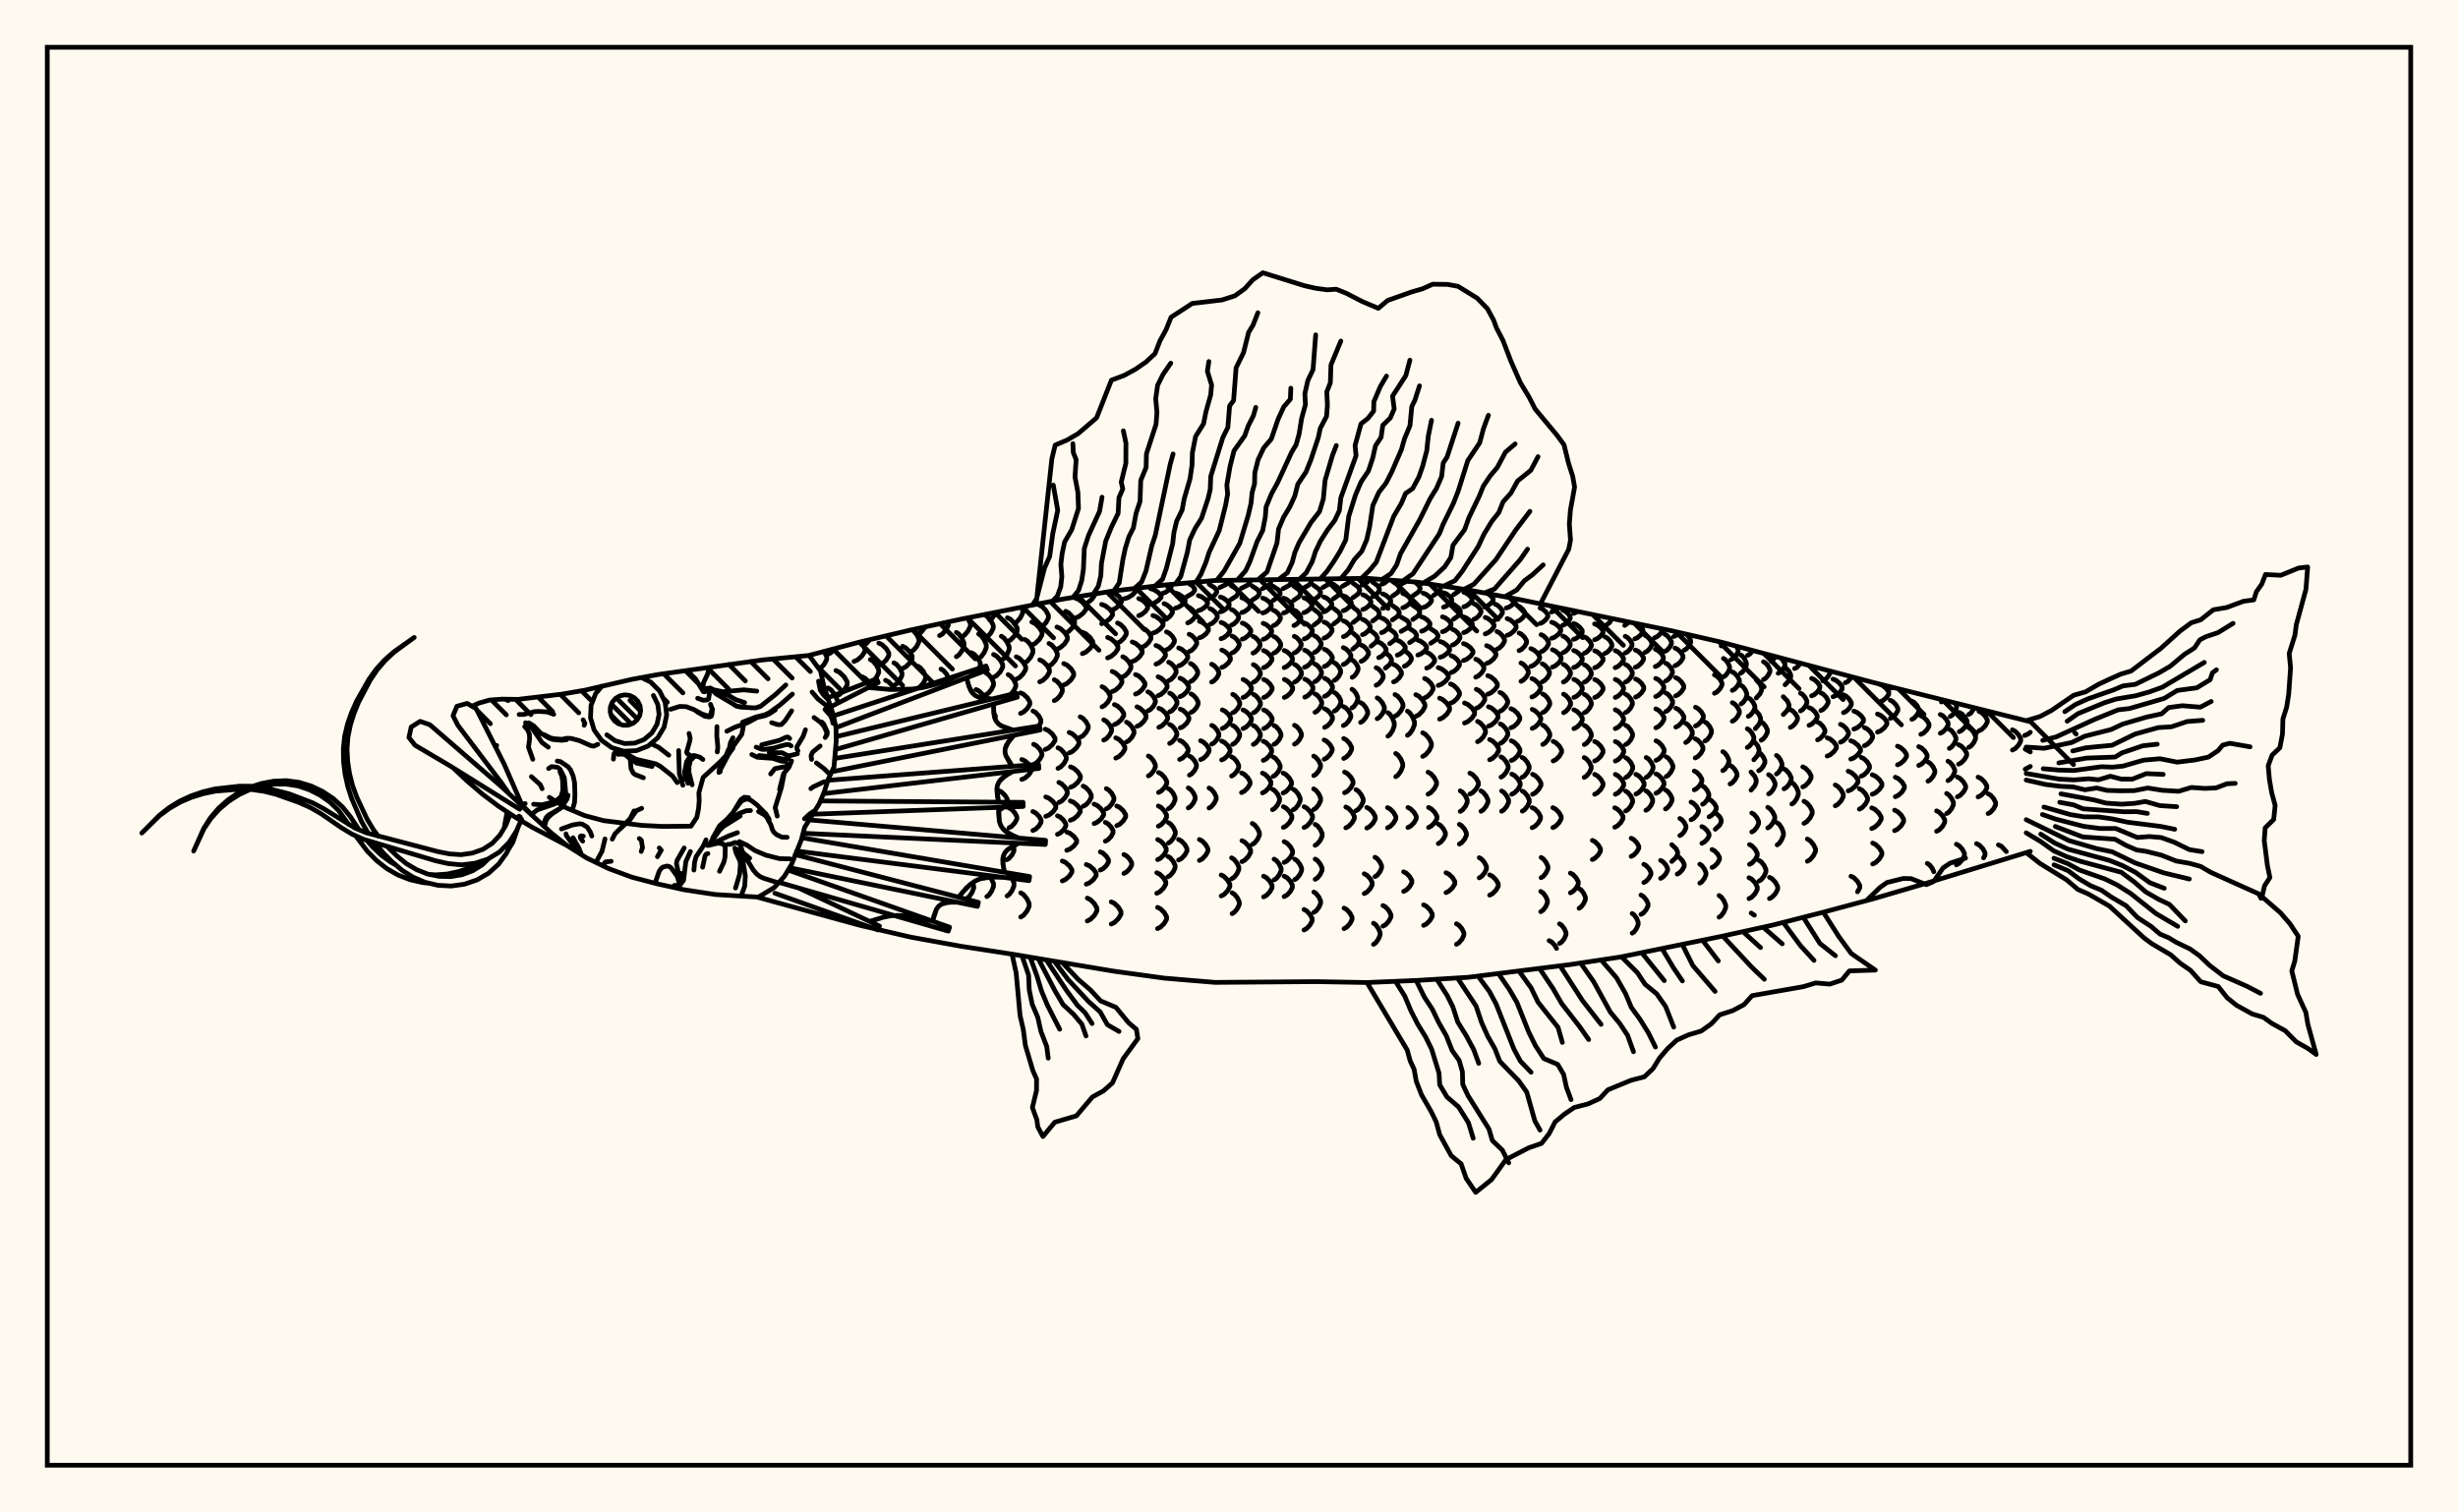 <svg xmlns="http://www.w3.org/2000/svg" width="520" height="320"><rect x="0" y="0" width="520" height="320" fill="floralwhite"/><rect x="10" y="10" width="500" height="300" stroke="black" stroke-width="1" fill="none"/><path stroke="black" stroke-width="1" fill="none" stroke-linecap="round" stroke-linejoin="round" d="
M 171.17 138.66 181.92 135.83 192.65 133.3 203.37 130.99 224.83 126.75 235.56 125.03 246.28 123.78 257.01 122.82 289.19 122.36 299.92 123.18 310.65 124.82 321.37 126.83 353.55 133.44 364.28 135.9 396.46 144.44 429.52 152.7 
M 429.52 180.13 407.19 186.97 396.46 190.12 385.74 193 375.01 195.73 364.28 198.09 342.83 202.48 332.1 204.09 310.65 206.77 299.92 207.43 289.19 207.88 278.46 207.69 257.01 207.85 246.28 206.95 235.56 205.47 214.1 201.87 203.37 200.22 192.65 198.27 181.92 195.78 160.45 189.88 
M 173.33 141.62 174.3 140.64 174.89 139.57 174.89 138.9 174.3 137.83 
M 177.15 148.21 176.63 146.97 175.82 145.96 175.19 145.56 
M 174.81 138.53 175.65 138.19 176.8 137.18 
M 176.84 147.32 177.61 146.95 178.59 146 179.23 144.93 179.23 144.26 178.59 143.19 177.61 142.24 176.84 141.87 
M 180.66 139.95 181.41 139.62 182.36 138.77 182.97 137.82 182.97 137.23 182.36 136.27 181.88 135.84 
M 184.5 145.54 183.92 144.42 183.03 143.52 182.33 143.17 
M 182.68 136.47 183.28 136.16 184.05 135.33 
M 184.12 144.47 184.69 144.13 185.42 143.28 185.89 142.31 185.89 141.71 185.42 140.74 184.69 139.88 184.12 139.54 
M 185.92 140.79 186.6 140.47 187.47 139.65 188.03 138.72 188.03 138.14 187.47 137.21 186.6 136.39 185.92 136.07 
M 189.25 145.9 188.82 145.13 187.99 144.27 187.34 143.93 
M 189.11 145.03 189.65 144.7 190.35 143.87 190.81 142.92 190.81 142.34 190.35 141.4 189.65 140.56 189.11 140.24 
M 190.94 141.43 191.59 141.11 192.43 140.3 192.97 139.37 192.97 138.8 192.43 137.87 191.59 137.06 190.94 136.74 
M 192.74 137.87 193.27 137.55 193.96 136.73 194.4 135.8 194.4 135.22 193.96 134.29 193.27 133.47 192.89 133.24 
M 194.11 145.63 194.66 145.31 195.36 144.49 195.81 143.57 195.81 142.99 195.36 142.07 194.66 141.25 194.11 140.93 
M 194.21 134.16 194.81 133.83 195.79 132.62 
M 200.73 143.79 200.29 142.68 199.6 141.87 199.07 141.55 
M 198.77 134.48 199.37 134.14 200.13 133.26 200.63 132.27 200.6 131.59 
M 202.32 138.94 202.84 138.59 203.5 137.7 203.93 136.68 203.93 136.06 203.5 135.04 202.84 134.15 202.32 133.8 
M 204.67 189.97 205.1 189.63 205.66 188.78 206.02 187.82 205.84 186.72 
M 203.37 134.8 203.99 134.44 204.77 133.54 205.28 132.52 205.28 131.88 204.67 130.74 
M 205.47 142.97 206.09 142.64 206.88 141.79 207.39 140.83 207.39 140.23 206.88 139.27 206.09 138.42 205.47 138.09 
M 208.37 147.79 207.89 146.96 207.11 146.19 206.49 145.89 
M 207.04 139.3 207.56 138.95 208.22 138.05 208.65 137.03 208.65 136.4 208.22 135.38 207.56 134.48 207.04 134.13 
M 208.6 146.96 209.11 146.65 209.76 145.86 210.18 144.96 210.18 144.4 209.76 143.5 209.11 142.7 208.6 142.39 
M 210.54 152.13 210.59 151.52 210.22 150.78 
M 208.77 189.69 209.23 189.36 209.81 188.5 210.19 187.54 210.19 186.94 209.53 185.56 
M 208.14 135.19 208.78 134.84 209.6 133.94 210.13 132.92 210.13 132.29 209.6 131.27 208.78 130.37 208.21 130.06 
M 210.19 143.3 210.81 142.97 211.61 142.13 212.12 141.18 212.12 140.59 211.61 139.64 210.81 138.8 210.19 138.47 
M 212.16 153.74 211.47 153.33 
M 211.25 171.43 211.81 171.17 212.59 170.43 213.1 169.6 213.1 169.08 212.59 168.25 211.81 167.52 211.2 167.23 
M 209.33 131.15 209.89 130.8 210.75 129.57 
M 211.83 139.68 212.36 139.34 213.05 138.45 213.49 137.45 213.49 136.84 213.05 135.84 212.36 134.95 211.83 134.61 
M 213.28 147.25 213.8 146.95 214.46 146.16 214.89 145.27 214.89 144.72 214.46 143.83 213.8 143.04 213.28 142.73 
M 213.48 175.12 214.01 174.84 214.68 174.12 215.12 173.3 215.12 172.79 214.68 171.97 214.01 171.25 213.48 170.96 
M 212.97 181.9 213.47 181.62 214.1 180.88 214.51 180.05 214.51 179.53 214.26 179.02 
M 213.05 189.56 213.52 189.23 214.12 188.39 214.51 187.43 214.51 186.84 214.12 185.88 213.52 185.04 213.05 184.71 
M 213.12 135.74 213.79 135.4 214.65 134.52 215.2 133.53 215.2 132.91 214.65 131.92 213.79 131.04 213.12 130.7 
M 215 143.71 215.64 143.39 216.46 142.56 216.99 141.62 216.99 141.05 216.46 140.11 215.64 139.28 215 138.96 
M 215.9 150.94 216.53 150.65 217.34 149.89 217.86 149.03 217.86 148.5 217.34 147.64 216.53 146.88 215.9 146.59 
M 216.16 164.91 216.82 164.63 217.67 163.89 218.21 163.06 218.21 162.54 217.67 161.71 216.82 160.98 216.16 160.69 
M 215.94 194.02 216.52 193.67 217.25 192.78 217.72 191.78 217.72 191.15 217.25 190.15 216.52 189.26 215.94 188.91 
M 214.53 131.92 215.11 131.58 215.86 130.71 216.35 129.72 216.35 129.11 216.06 128.52 
M 216.8 140.22 217.35 139.88 218.06 139.03 218.52 138.05 218.52 137.45 218.06 136.48 217.35 135.62 216.8 135.29 
M 218.53 154.68 219.07 154.39 219.76 153.65 220.2 152.81 220.2 152.29 219.76 151.46 219.07 150.72 218.53 150.43 
M 218.67 161.72 219.23 161.43 219.95 160.69 220.41 159.85 220.41 159.33 219.95 158.5 219.23 157.76 218.67 157.47 
M 218.5 175.72 219.07 175.45 219.79 174.75 220.25 173.96 220.25 173.46 219.79 172.67 219.07 171.97 218.5 171.7 
M 218.29 136.48 218.98 136.15 219.87 135.3 220.45 134.34 220.45 133.74 219.87 132.78 218.98 131.93 218.29 131.6 
M 219.96 144.26 220.62 143.95 221.47 143.14 222.01 142.22 222.01 141.65 221.47 140.74 220.62 139.93 219.96 139.61 
M 221.13 158.57 221.79 158.28 222.64 157.53 223.19 156.69 223.19 156.16 222.64 155.32 221.79 154.57 221.13 154.28 
M 221.24 172.72 221.92 172.44 222.8 171.73 223.36 170.92 223.36 170.42 222.8 169.61 221.92 168.89 221.24 168.61 
M 219.92 132.87 220.53 132.55 221.3 131.71 221.8 130.76 221.8 130.18 221.3 129.23 220.53 128.39 219.92 128.07 
M 221.91 140.9 222.48 140.58 223.21 139.75 223.68 138.81 223.68 138.23 223.21 137.29 222.48 136.46 221.91 136.14 
M 223.04 148.24 223.58 147.94 224.29 147.17 224.74 146.3 224.74 145.76 224.29 144.89 223.58 144.12 223.04 143.82 
M 223.82 162.57 224.39 162.27 225.11 161.51 225.57 160.66 225.57 160.13 225.11 159.27 224.39 158.51 223.82 158.22 
M 224 169.79 224.58 169.5 225.31 168.76 225.79 167.92 225.79 167.4 225.31 166.56 224.58 165.82 224 165.53 
M 223.71 176.52 224.28 176.26 225.01 175.57 225.48 174.8 225.48 174.32 225.01 173.55 224.28 172.86 223.71 172.6 
M 223.6 137.35 224.31 137.03 225.22 136.22 225.81 135.29 225.81 134.72 225.22 133.79 224.31 132.97 223.6 132.66 
M 225.04 144.93 225.72 144.62 226.58 143.83 227.14 142.94 227.14 142.39 226.58 141.49 225.72 140.7 225.04 140.4 
M 226.19 159.3 226.85 159.01 227.7 158.25 228.25 157.39 228.25 156.86 227.7 156.01 226.85 155.25 226.19 154.96 
M 226.47 166.57 227.15 166.27 228.01 165.52 228.56 164.67 228.56 164.15 228.01 163.3 227.15 162.54 226.47 162.25 
M 226.43 173.55 227.11 173.28 227.97 172.57 228.53 171.76 228.53 171.26 227.97 170.45 227.11 169.74 226.43 169.46 
M 225.68 179.91 226.35 179.65 227.21 178.97 227.77 178.21 227.77 177.74 227.21 176.98 226.35 176.3 225.68 176.04 
M 224.74 186.38 225.39 186.09 226.23 185.36 226.77 184.53 226.77 184.02 226.23 183.19 225.39 182.45 224.74 182.17 
M 225.44 133.94 226.05 133.63 226.83 132.83 227.34 131.92 227.34 131.35 226.83 130.44 226.05 129.64 225.44 129.33 
M 228.52 155.99 229.07 155.7 229.77 154.94 230.22 154.09 230.22 153.56 229.77 152.71 229.07 151.95 228.52 151.66 
M 229.15 170.59 229.7 170.3 230.41 169.56 230.86 168.71 230.86 168.19 230.41 167.35 229.7 166.61 229.15 166.32 
M 227.44 130.77 228.19 130.48 229.15 129.74 229.77 128.91 229.77 128.39 229.15 127.55 228.19 126.81 227.44 126.53 
M 228.98 138.3 229.69 137.99 230.6 137.2 231.19 136.31 231.19 135.76 230.6 134.87 229.69 134.08 228.98 133.77 
M 231.47 174.25 232.12 173.97 232.95 173.26 233.48 172.45 233.48 171.95 232.95 171.14 232.12 170.42 231.47 170.14 
M 229.81 187.07 230.49 186.79 231.35 186.07 231.9 185.25 231.9 184.74 231.35 183.92 230.49 183.19 229.81 182.91 
M 230.02 194.86 230.67 194.53 231.52 193.69 232.06 192.73 232.06 192.14 231.52 191.19 230.67 190.34 230.02 190.02 
M 229.54 127.72 230.19 127.45 231.01 126.77 231.54 126 231.54 125.68 
M 233.14 149.55 233.68 149.26 234.39 148.51 234.84 147.68 234.84 147.16 234.39 146.32 233.68 145.57 233.14 145.28 
M 233.5 156.59 234.04 156.3 234.72 155.55 235.16 154.71 235.16 154.18 234.72 153.34 234.04 152.59 233.5 152.3 
M 234.05 171.13 234.56 170.84 235.22 170.09 235.65 169.25 235.65 168.73 235.22 167.88 234.56 167.14 234.05 166.85 
M 233.84 177.97 234.36 177.7 235.04 177.01 235.47 176.22 235.47 175.74 235.04 174.95 234.36 174.26 233.84 173.99 
M 232.78 184.08 233.34 183.82 234.05 183.15 234.51 182.39 234.51 181.92 234.05 181.17 233.34 180.5 232.78 180.24 
M 233.05 131.96 233.79 131.68 234.74 130.97 235.36 130.17 235.36 129.67 234.74 128.86 233.79 128.15 233.05 127.87 
M 234.32 139.2 235.02 138.9 235.92 138.15 236.5 137.29 236.5 136.76 235.92 135.91 235.02 135.15 234.32 134.86 
M 235.28 146.33 235.94 146.04 236.79 145.3 237.34 144.46 237.34 143.94 236.79 143.09 235.94 142.35 235.28 142.06 
M 235.76 153.3 236.39 153.01 237.21 152.28 237.74 151.44 237.74 150.93 237.21 150.1 236.39 149.36 235.76 149.07 
M 236.04 160.4 236.66 160.11 237.45 159.36 237.97 158.52 237.97 158 237.45 157.15 236.66 156.4 236.04 156.11 
M 236.25 174.69 236.86 174.41 237.63 173.68 238.14 172.86 238.14 172.36 237.63 171.54 236.86 170.81 236.25 170.53 
M 235.09 195.51 235.75 195.19 236.6 194.37 237.15 193.44 237.15 192.87 236.6 191.94 235.75 191.12 235.09 190.81 
M 235.27 129.04 235.9 128.79 236.72 128.13 237.24 127.38 237.24 126.92 236.72 126.18 235.9 125.52 235.27 125.26 
M 236.42 136.05 237.01 135.76 237.77 135.02 238.27 134.19 238.27 133.67 237.77 132.84 237.01 132.1 236.42 131.81 
M 237.53 143.2 238.08 142.91 238.79 142.17 239.25 141.34 239.25 140.82 238.79 139.98 238.08 139.24 237.53 138.95 
M 238.31 156.99 238.82 156.7 239.48 155.97 239.9 155.15 239.9 154.63 239.48 153.81 238.82 153.07 238.31 152.79 
M 237.77 184.79 238.3 184.51 238.98 183.82 239.42 183.03 239.42 182.55 238.98 181.76 238.3 181.07 237.77 180.8 
M 237.85 126.68 238.61 126.45 239.58 125.86 240.2 125.19 240.2 124.78 239.95 124.52 
M 239.53 139.96 240.21 139.68 241.07 138.96 241.63 138.14 241.63 137.64 241.07 136.82 240.21 136.1 239.53 135.82 
M 240.23 146.85 240.87 146.57 241.68 145.85 242.21 145.03 242.21 144.53 241.68 143.72 240.87 143 240.23 142.72 
M 240.54 153.67 241.15 153.39 241.94 152.67 242.45 151.86 242.45 151.35 241.94 150.54 241.15 149.82 240.54 149.54 
M 240.9 130.26 241.51 130.01 242.3 129.38 242.8 128.67 242.8 128.23 242.3 127.51 241.51 126.88 240.9 126.64 
M 241.72 136.88 242.29 136.61 243.02 135.91 243.49 135.13 243.49 134.64 243.02 133.85 242.29 133.16 241.72 132.89 
M 242.84 150.41 243.35 150.14 244 149.44 244.42 148.64 244.42 148.14 244 147.35 243.35 146.64 242.84 146.37 
M 242.94 164.16 243.42 163.87 244.03 163.14 244.42 162.31 244.42 161.8 244.03 160.97 243.42 160.23 242.94 159.95 
M 243.4 127.85 244.12 127.63 245.04 127.05 245.63 126.4 245.63 126 245.04 125.34 244.12 124.77 243.4 124.54 
M 243.91 133.95 244.6 133.7 245.48 133.05 246.05 132.32 246.05 131.86 245.48 131.13 244.6 130.48 243.91 130.23 
M 244.55 140.52 245.19 140.25 246.02 139.56 246.55 138.79 246.55 138.31 246.02 137.53 245.19 136.84 244.55 136.57 
M 245 147.19 245.61 146.92 246.4 146.22 246.91 145.43 246.91 144.94 246.4 144.15 245.61 143.46 245 143.19 
M 245.16 153.88 245.76 153.6 246.53 152.9 247.02 152.11 247.02 151.62 246.53 150.82 245.76 150.12 245.16 149.85 
M 245.09 167.66 245.65 167.37 246.37 166.64 246.83 165.81 246.83 165.3 246.37 164.47 245.65 163.73 245.09 163.45 
M 245.06 174.8 245.62 174.51 246.33 173.77 246.79 172.93 246.79 172.41 246.33 171.57 245.62 170.82 245.06 170.53 
M 244.91 181.88 245.5 181.59 246.24 180.85 246.72 180.02 246.72 179.5 246.24 178.66 245.5 177.92 244.91 177.63 
M 244.72 189 245.34 188.7 246.12 187.95 246.63 187.09 246.63 186.56 246.12 185.7 245.34 184.95 244.72 184.65 
M 244.88 196.47 245.5 196.17 246.29 195.38 246.8 194.5 246.8 193.95 246.29 193.06 245.5 192.28 244.88 191.98 
M 245.96 125.53 246.55 125.33 247.3 124.8 247.78 124.19 247.64 123.65 
M 246.26 131.19 246.83 130.96 247.56 130.35 248.03 129.67 248.03 129.24 247.56 128.55 246.83 127.95 246.26 127.71 
M 246.77 137.48 247.31 137.22 248 136.56 248.45 135.81 248.45 135.35 248 134.6 247.31 133.94 246.77 133.69 
M 247.23 144.02 247.74 143.75 248.4 143.07 248.82 142.3 248.82 141.82 248.4 141.05 247.74 140.36 247.23 140.1 
M 247.45 150.62 247.94 150.35 248.58 149.66 248.99 148.88 248.99 148.39 248.58 147.61 247.94 146.92 247.45 146.65 
M 247.44 157.29 247.93 157.02 248.56 156.32 248.96 155.53 248.96 155.04 248.56 154.25 247.93 153.55 247.44 153.28 
M 247.17 171.12 247.63 170.83 248.22 170.09 248.59 169.25 248.59 168.73 248.22 167.89 247.63 167.15 247.17 166.86 
M 247.19 178.37 247.65 178.07 248.25 177.32 248.64 176.47 248.64 175.95 248.25 175.1 247.65 174.35 247.19 174.05 
M 247.07 185.52 247.56 185.22 248.2 184.47 248.6 183.62 248.6 183.09 248.2 182.24 247.56 181.49 247.07 181.2 
M 248.63 128.69 249.3 128.47 250.16 127.91 250.71 127.27 250.71 126.88 250.16 126.24 249.3 125.68 248.63 125.46 
M 249.35 140.89 249.97 140.63 250.76 139.97 251.27 139.22 251.27 138.76 250.76 138.01 249.97 137.35 249.35 137.09 
M 249.62 147.4 250.22 147.13 250.98 146.45 251.47 145.68 251.47 145.2 250.98 144.43 250.22 143.75 249.62 143.48 
M 249.69 154 250.28 153.73 251.03 153.04 251.51 152.26 251.51 151.78 251.03 150.99 250.28 150.3 249.69 150.03 
M 249.56 160.68 250.14 160.41 250.88 159.71 251.36 158.91 251.36 158.42 250.88 157.63 250.14 156.92 249.56 156.65 
M 249.32 181.97 249.9 181.68 250.64 180.92 251.11 180.06 251.11 179.53 250.64 178.67 249.9 177.91 249.32 177.61 
M 251.06 126.26 252.29 125.53 252.73 124.93 252.73 124.56 252.29 123.97 251.31 123.33 
M 251.26 131.79 251.79 131.56 252.47 130.97 252.91 130.3 252.91 129.89 252.47 129.22 251.79 128.63 251.26 128.4 
M 251.57 137.85 252.09 137.6 252.74 136.96 253.17 136.24 253.17 135.8 252.74 135.07 252.09 134.44 251.57 134.19 
M 251.84 144.21 252.33 143.95 252.97 143.28 253.38 142.53 253.38 142.06 252.97 141.31 252.33 140.64 251.84 140.38 
M 251.96 150.73 252.44 150.47 253.07 149.78 253.47 149.01 253.47 148.53 253.07 147.76 252.44 147.08 251.96 146.81 
M 251.63 164 252.1 163.73 252.72 163.03 253.11 162.23 253.11 161.74 252.72 160.95 252.1 160.24 251.63 159.97 
M 251.38 170.94 251.85 170.65 252.45 169.91 252.84 169.07 252.84 168.56 252.45 167.72 251.85 166.98 251.38 166.7 
M 253.52 129.2 254.15 128.98 254.95 128.43 255.46 127.8 255.46 127.41 254.95 126.78 254.15 126.23 253.52 126.01 
M 253.74 134.95 254.35 134.71 255.14 134.1 255.64 133.41 255.64 132.99 255.14 132.3 254.35 131.69 253.74 131.45 
M 253.99 160.72 254.57 160.45 255.31 159.75 255.79 158.96 255.79 158.48 255.31 157.69 254.57 156.99 253.99 156.72 
M 253.74 182.05 254.32 181.74 255.06 180.97 255.54 180.1 255.54 179.56 255.06 178.69 254.32 177.92 253.74 177.62 
M 255.82 126.64 256.98 125.92 257.4 125.32 257.4 124.96 256.98 124.37 255.82 123.64 
M 255.96 132.1 256.46 131.87 257.11 131.29 257.53 130.64 257.53 130.23 257.11 129.57 256.46 128.99 255.96 128.77 
M 256.33 144.31 256.82 144.05 257.44 143.39 257.84 142.65 257.84 142.19 257.44 141.44 256.82 140.79 256.33 140.53 
M 256.35 157.44 256.84 157.17 257.45 156.48 257.85 155.69 257.85 155.21 257.45 154.43 256.84 153.74 256.35 153.47 
M 255.78 170.96 256.27 170.67 256.89 169.93 257.29 169.1 257.29 168.58 256.89 167.75 256.27 167.01 255.78 166.73 
M 258.08 124.3 259.45 123.62 259.95 123.06 259.95 122.77 
M 258.17 129.46 258.77 129.25 259.54 128.7 260.03 128.08 260.03 127.69 259.54 127.07 258.77 126.52 258.17 126.31 
M 258.32 135.14 258.92 134.9 259.68 134.3 260.16 133.62 260.16 133.2 259.68 132.52 258.92 131.92 258.32 131.69 
M 258.48 141.21 259.06 140.96 259.81 140.32 260.29 139.6 260.29 139.15 259.81 138.43 259.06 137.79 258.48 137.54 
M 258.58 154.13 259.15 153.86 259.89 153.18 260.36 152.4 260.36 151.92 259.89 151.14 259.15 150.45 258.58 150.19 
M 258.44 160.79 259.01 160.52 259.76 159.82 260.23 159.03 260.23 158.55 259.76 157.76 259.01 157.06 258.44 156.79 
M 258.35 189.56 258.94 189.26 259.69 188.49 260.18 187.62 260.18 187.08 259.69 186.2 258.94 185.43 258.35 185.13 
M 260.4 126.85 261.53 126.13 261.94 125.54 261.94 125.17 261.53 124.58 260.4 123.86 
M 260.51 132.26 261 132.04 261.63 131.46 262.03 130.81 262.03 130.41 261.63 129.76 261 129.18 260.51 128.96 
M 260.66 138.14 261.14 137.9 261.76 137.28 262.16 136.58 262.16 136.15 261.76 135.44 261.14 134.82 260.66 134.58 
M 260.79 150.81 261.27 150.54 261.88 149.86 262.27 149.09 262.27 148.62 261.88 147.85 261.27 147.17 260.79 146.9 
M 260.77 157.49 261.25 157.21 261.86 156.52 262.25 155.73 262.25 155.25 261.86 154.46 261.25 153.76 260.77 153.49 
M 260.55 164.19 261.03 163.91 261.65 163.21 262.05 162.41 262.05 161.91 261.65 161.12 261.03 160.41 260.55 160.14 
M 260.55 185.94 261.04 185.64 261.68 184.87 262.08 183.99 262.08 183.45 261.68 182.58 261.04 181.8 260.55 181.5 
M 260.66 193.3 261.15 193 261.77 192.24 262.18 191.37 262.18 190.83 261.77 189.96 261.15 189.2 260.66 188.9 
M 262.61 124.47 263.95 123.79 264.43 123.23 264.43 122.88 264.26 122.69 
M 262.7 129.61 263.28 129.4 264.04 128.85 264.52 128.23 264.52 127.85 264.04 127.23 263.28 126.68 262.7 126.47 
M 262.81 135.23 263.39 135 264.13 134.41 264.61 133.73 264.61 133.32 264.13 132.64 263.39 132.05 262.81 131.82 
M 262.97 147.58 263.54 147.32 264.27 146.65 264.75 145.9 264.75 145.44 264.27 144.68 263.54 144.02 262.97 143.76 
M 262.97 154.15 263.54 153.88 264.27 153.2 264.75 152.42 264.75 151.93 264.27 151.16 263.54 150.47 262.97 150.2 
M 262.65 167.69 263.23 167.41 263.97 166.69 264.45 165.87 264.45 165.36 263.97 164.54 263.23 163.82 262.65 163.53 
M 262.74 182.31 263.33 182 264.08 181.23 264.57 180.36 264.57 179.82 264.08 178.94 263.33 178.17 262.74 177.87 
M 264.9 126.98 266.01 126.26 266.41 125.67 266.41 125.3 266.01 124.71 264.9 123.99 
M 265.09 138.18 265.56 137.94 266.18 137.33 266.57 136.63 266.57 136.2 266.18 135.5 265.56 134.89 265.09 134.65 
M 265.15 144.35 265.63 144.1 266.24 143.45 266.63 142.71 266.63 142.26 266.24 141.52 265.63 140.87 265.15 140.62 
M 265.17 150.81 265.64 150.55 266.25 149.87 266.65 149.1 266.65 148.62 266.25 147.85 265.64 147.17 265.17 146.91 
M 265.15 157.5 265.63 157.23 266.24 156.53 266.63 155.74 266.63 155.25 266.24 154.47 265.63 153.77 265.15 153.5 
M 264.92 178.66 265.41 178.36 266.03 177.59 266.44 176.71 266.44 176.17 266.03 175.3 265.41 174.52 264.92 174.22 
M 267.06 124.56 268.37 123.86 268.84 123.3 268.84 122.95 268.56 122.62 
M 267.15 129.69 267.73 129.48 268.47 128.93 268.94 128.31 268.94 127.93 268.47 127.31 267.73 126.77 267.15 126.55 
M 267.23 135.28 267.81 135.04 268.54 134.45 269.02 133.78 269.02 133.37 268.54 132.7 267.81 132.11 267.23 131.88 
M 267.31 141.27 267.88 141.02 268.61 140.39 269.08 139.67 269.08 139.23 268.61 138.52 267.88 137.88 267.31 137.64 
M 267.35 147.58 267.92 147.32 268.65 146.66 269.12 145.9 269.12 145.44 268.65 144.69 267.92 144.02 267.35 143.76 
M 267.35 154.15 267.92 153.88 268.64 153.2 269.12 152.42 269.12 151.93 268.64 151.16 267.92 150.47 267.35 150.2 
M 267.25 160.88 267.82 160.6 268.55 159.9 269.02 159.1 269.02 158.61 268.55 157.81 267.82 157.1 267.25 156.83 
M 267.08 167.76 267.65 167.48 268.39 166.75 268.86 165.92 268.86 165.41 268.39 164.59 267.65 163.86 267.08 163.57 
M 267.32 189.76 267.9 189.46 268.63 188.7 269.11 187.84 269.11 187.3 268.63 186.44 267.9 185.68 267.32 185.38 
M 269.33 127.04 270.42 126.31 270.81 125.72 270.81 125.36 270.42 124.76 269.33 124.04 
M 269.39 132.38 269.87 132.16 270.48 131.59 270.87 130.95 270.87 130.55 270.48 129.91 269.87 129.34 269.39 129.12 
M 269.47 138.19 269.95 137.95 270.55 137.33 270.94 136.64 270.94 136.21 270.55 135.52 269.95 134.9 269.47 134.67 
M 269.52 157.49 269.99 157.22 270.6 156.53 270.99 155.74 270.99 155.25 270.6 154.46 269.99 153.76 269.52 153.49 
M 269.35 164.26 269.82 163.99 270.43 163.27 270.82 162.46 270.82 161.96 270.43 161.16 269.82 160.44 269.35 160.16 
M 269.21 171.31 269.69 171.01 270.3 170.26 270.7 169.42 270.7 168.89 270.3 168.04 269.69 167.29 269.21 167 
M 269.54 186.16 270.02 185.87 270.63 185.1 271.03 184.24 271.03 183.7 270.63 182.83 270.02 182.07 269.54 181.77 
M 271.42 124.56 272.71 123.86 273.17 123.29 273.17 122.94 272.89 122.59 
M 271.54 129.7 272.1 129.49 272.83 128.94 273.3 128.32 273.3 127.94 272.83 127.32 272.1 126.77 271.54 126.56 
M 271.67 141.25 272.23 141 272.96 140.37 273.43 139.66 273.43 139.22 272.96 138.5 272.23 137.87 271.67 137.62 
M 271.71 147.56 272.27 147.3 273 146.64 273.47 145.89 273.47 145.42 273 144.67 272.27 144.01 271.71 143.75 
M 271.46 167.78 272.02 167.49 272.75 166.76 273.22 165.93 273.22 165.42 272.75 164.59 272.02 163.85 271.46 163.57 
M 271.51 175.06 272.08 174.76 272.82 174 273.3 173.14 273.3 172.6 272.82 171.74 272.08 170.98 271.51 170.68 
M 271.67 182.47 272.24 182.17 272.98 181.41 273.45 180.54 273.45 180 272.98 179.13 272.24 178.37 271.67 178.07 
M 271.66 189.7 272.23 189.41 272.95 188.65 273.41 187.8 273.41 187.27 272.95 186.42 272.23 185.66 271.66 185.37 
M 273.68 127.02 274.75 126.29 275.13 125.7 275.13 125.33 274.75 124.73 273.68 124 
M 273.74 132.35 274.21 132.13 274.81 131.56 275.19 130.92 275.19 130.52 274.81 129.88 274.21 129.31 273.74 129.09 
M 273.81 138.15 274.28 137.91 274.88 137.3 275.27 136.6 275.27 136.18 274.88 135.48 274.28 134.87 273.81 134.63 
M 273.87 144.32 274.34 144.06 274.94 143.41 275.33 142.68 275.33 142.22 274.94 141.49 274.34 140.84 273.87 140.58 
M 273.86 157.45 274.33 157.18 274.93 156.48 275.31 155.7 275.31 155.21 274.93 154.42 274.33 153.72 273.86 153.45 
M 273.59 171.33 274.07 171.03 274.67 170.28 275.06 169.42 275.06 168.89 274.67 168.04 274.07 167.29 273.59 166.99 
M 273.9 186.11 274.37 185.81 274.97 185.06 275.36 184.21 275.36 183.68 274.97 182.83 274.37 182.08 273.9 181.78 
M 275.69 124.47 276.95 123.76 277.41 123.19 277.41 122.83 277.19 122.56 
M 275.84 129.63 276.39 129.41 277.1 128.87 277.56 128.24 277.56 127.86 277.1 127.24 276.39 126.69 275.84 126.48 
M 275.91 135.19 276.46 134.96 277.17 134.37 277.63 133.7 277.63 133.29 277.17 132.62 276.46 132.03 275.91 131.8 
M 275.98 141.18 276.53 140.94 277.24 140.31 277.7 139.59 277.7 139.15 277.24 138.43 276.53 137.8 275.98 137.55 
M 276.03 147.51 276.58 147.25 277.3 146.58 277.76 145.83 277.76 145.37 277.3 144.61 276.58 143.95 276.03 143.69 
M 275.89 175.08 276.46 174.78 277.19 174.01 277.67 173.14 277.67 172.61 277.19 171.74 276.46 170.98 275.89 170.68 
M 275.87 196.76 276.42 196.47 277.13 195.71 277.59 194.86 277.59 194.33 277.13 193.48 276.42 192.72 275.87 192.43 
M 277.93 126.9 278.97 126.17 279.35 125.57 279.35 125.2 278.97 124.6 277.93 123.86 
M 278 132.23 279.04 131.44 279.42 130.8 279.42 130.4 279.04 129.75 278 128.96 
M 278.08 138.04 278.54 137.8 279.12 137.19 279.5 136.49 279.5 136.06 279.12 135.37 278.54 134.75 278.08 134.51 
M 278.15 144.23 278.61 143.97 279.2 143.32 279.57 142.58 279.57 142.13 279.2 141.39 278.61 140.74 278.15 140.48 
M 278.19 150.71 278.65 150.44 279.24 149.76 279.62 148.99 279.62 148.52 279.24 147.75 278.65 147.07 278.19 146.81 
M 277.93 164.1 278.39 163.82 278.98 163.1 279.36 162.29 279.36 161.79 278.98 160.97 278.39 160.26 277.93 159.97 
M 277.91 171.29 278.39 170.99 278.99 170.23 279.38 169.37 279.38 168.83 278.99 167.97 278.39 167.21 277.91 166.91 
M 278.22 178.85 278.7 178.55 279.32 177.78 279.71 176.9 279.71 176.36 279.32 175.48 278.7 174.71 278.22 174.41 
M 278.23 186.04 278.7 185.75 279.3 185.01 279.69 184.16 279.69 183.64 279.3 182.8 278.7 182.05 278.23 181.76 
M 277.95 193.03 278.41 192.74 279 191.99 279.38 191.14 279.38 190.62 279 189.78 278.41 189.03 277.95 188.74 
M 279.87 124.29 281.11 123.57 281.56 122.99 281.46 122.5 
M 280.04 129.46 280.59 129.24 281.29 128.69 281.74 128.07 281.74 127.69 281.29 127.06 280.59 126.52 280.04 126.3 
M 280.11 135.02 280.66 134.79 281.35 134.2 281.8 133.53 281.8 133.11 281.35 132.45 280.66 131.85 280.11 131.62 
M 280.18 141.01 280.72 140.76 281.4 140.13 281.85 139.41 281.85 138.97 281.4 138.25 280.72 137.62 280.18 137.37 
M 280.23 147.33 280.77 147.07 281.45 146.41 281.89 145.66 281.89 145.19 281.45 144.44 280.77 143.77 280.23 143.51 
M 280.23 153.9 280.76 153.63 281.45 152.95 281.89 152.17 281.89 151.68 281.45 150.91 280.76 150.22 280.23 149.95 
M 280.13 160.64 280.67 160.36 281.37 159.65 281.83 158.85 281.83 158.35 281.37 157.54 280.67 156.83 280.13 156.56 
M 282.09 126.69 283.12 125.95 283.49 125.35 283.49 124.97 283.12 124.37 282.09 123.63 
M 282.16 132.01 283.19 131.22 283.56 130.57 283.56 130.18 283.19 129.53 282.16 128.74 
M 282.27 143.96 282.7 143.71 283.26 143.06 283.61 142.32 283.61 141.86 283.26 141.13 282.7 140.48 282.27 140.22 
M 282.31 150.44 282.74 150.18 283.29 149.5 283.65 148.73 283.65 148.25 283.29 147.48 282.74 146.81 282.31 146.54 
M 284 124.05 285.23 123.32 285.67 122.73 285.67 122.42 
M 284.19 129.21 284.73 129 285.42 128.45 285.87 127.83 285.87 127.45 285.42 126.83 284.73 126.28 284.19 126.07 
M 284.21 134.71 284.74 134.48 285.42 133.9 285.86 133.24 285.86 132.83 285.42 132.17 284.74 131.59 284.21 131.36 
M 284.18 140.6 284.7 140.35 285.35 139.73 285.78 139.03 285.78 138.59 285.35 137.88 284.7 137.26 284.18 137.02 
M 284.19 153.51 284.7 153.24 285.34 152.54 285.76 151.75 285.76 151.26 285.34 150.46 284.7 149.76 284.19 149.49 
M 284.27 160.47 284.81 160.18 285.5 159.45 285.94 158.62 285.94 158.1 285.5 157.27 284.81 156.54 284.27 156.25 
M 284.45 167.73 285.03 167.43 285.77 166.67 286.24 165.81 286.24 165.27 285.77 164.41 285.03 163.65 284.45 163.35 
M 284.71 175.15 285.29 174.85 286.03 174.09 286.51 173.22 286.51 172.68 286.03 171.81 285.29 171.04 284.71 170.74 
M 284.34 196.48 284.88 196.18 285.58 195.43 286.03 194.57 286.03 194.04 285.58 193.18 284.88 192.42 284.34 192.13 
M 286.23 126.45 287.26 125.71 287.64 125.11 287.64 124.73 287.26 124.13 286.23 123.39 
M 286.27 131.71 287.29 130.93 287.66 130.3 287.66 129.91 287.29 129.28 286.27 128.5 
M 286.19 137.33 287.17 136.5 287.52 135.83 287.52 135.41 287.17 134.74 286.19 133.91 
M 286.06 143.31 286.46 143.07 286.98 142.43 287.31 141.71 287.31 141.26 286.98 140.54 286.46 139.91 286.06 139.66 
M 286.02 149.77 286.41 149.5 286.91 148.82 287.24 148.04 287.24 147.56 286.91 146.78 286.41 146.1 286.02 145.83 
M 286.86 171.53 287.35 171.23 287.98 170.45 288.39 169.57 288.39 169.03 287.98 168.15 287.35 167.37 286.86 167.07 
M 288.13 123.8 289.37 123.07 289.81 122.41 
M 288.32 128.95 288.86 128.74 289.56 128.2 290.01 127.58 290.01 127.2 289.56 126.59 288.86 126.05 288.32 125.84 
M 288.23 134.29 288.75 134.07 289.43 133.5 289.86 132.86 289.86 132.47 289.43 131.83 288.75 131.26 288.23 131.04 
M 287.96 139.92 288.46 139.68 289.1 139.08 289.51 138.4 289.51 137.98 289.1 137.31 288.46 136.71 287.96 136.47 
M 287.84 152.84 288.32 152.56 288.93 151.83 289.33 151.01 289.33 150.5 288.93 149.67 288.32 148.94 287.84 148.66 
M 289.16 175.2 289.73 174.9 290.47 174.14 290.94 173.29 290.94 172.76 290.47 171.9 289.73 171.14 289.16 170.84 
M 288.61 189.06 289.15 188.77 289.85 188.05 290.29 187.22 290.29 186.71 289.85 185.88 289.15 185.16 288.61 184.87 
M 290.4 126.24 291.44 125.49 291.82 124.89 291.82 124.52 291.44 123.91 290.4 123.17 
M 290.39 131.4 291.42 130.64 291.79 130.03 291.79 129.65 291.42 129.03 290.39 128.28 
M 290.06 136.71 291.03 135.93 291.39 135.3 291.39 134.9 291.03 134.26 290.06 133.48 
M 290.89 185.47 291.34 185.19 291.91 184.48 292.28 183.67 292.28 183.17 291.91 182.36 291.34 181.65 290.89 181.37 
M 290.57 199.8 291.02 199.5 291.59 198.72 291.96 197.84 291.96 197.29 291.59 196.41 291.02 195.63 290.57 195.33 
M 292.31 123.61 292.86 123.41 293.7 122.71 
M 292.5 128.72 293.05 128.51 293.75 127.98 294.21 127.37 294.21 127 293.75 126.39 293.05 125.86 292.5 125.65 
M 292.25 133.86 292.79 133.65 293.48 133.11 293.92 132.5 293.92 132.12 293.48 131.5 292.79 130.96 292.25 130.75 
M 291.67 139.14 292.18 138.92 292.82 138.35 293.24 137.71 293.24 137.31 292.82 136.66 292.18 136.1 291.67 135.87 
M 291.13 144.99 291.61 144.74 292.22 144.09 292.62 143.36 292.62 142.9 292.22 142.17 291.61 141.52 291.13 141.27 
M 291.35 152.06 291.83 151.76 292.46 151 292.86 150.13 292.86 149.59 292.46 148.72 291.83 147.95 291.35 147.65 
M 293.53 175.15 294.09 174.86 294.82 174.12 295.29 173.27 295.29 172.75 294.82 171.91 294.09 171.16 293.53 170.87 
M 292.57 195.95 293.12 195.66 293.81 194.9 294.26 194.04 294.26 193.51 293.81 192.65 293.12 191.89 292.57 191.59 
M 294.63 126.09 295.69 125.35 296.08 124.74 296.08 124.37 295.69 123.77 294.63 123.03 
M 294.57 131.16 295.62 130.43 296.01 129.83 296.01 129.46 295.62 128.86 294.57 128.12 
M 294 136.18 295.01 135.44 295.38 134.84 295.38 134.46 295.01 133.86 294 133.12 
M 293.08 141.36 294.03 140.56 294.37 139.91 294.37 139.5 294.03 138.85 293.08 138.05 
M 293.62 155.76 294.05 155.42 294.61 154.56 294.96 153.58 294.96 152.97 294.61 152 294.05 151.13 293.62 150.8 
M 295.27 164.33 295.75 164 296.36 163.14 296.75 162.17 296.75 161.57 296.36 160.6 295.75 159.75 295.27 159.41 
M 296.58 123.51 297.54 123 
M 296.76 128.59 297.32 128.38 298.04 127.85 298.5 127.25 298.5 126.88 298.04 126.29 297.32 125.76 296.76 125.55 
M 296.41 133.59 297.68 132.86 298.13 132.27 298.13 131.9 297.68 131.31 296.41 130.57 
M 295.6 138.62 296.14 138.4 296.83 137.86 297.28 137.24 297.28 136.85 296.83 136.23 296.14 135.69 295.6 135.47 
M 294.82 144.28 295.36 144.03 296.04 143.38 296.48 142.66 296.48 142.21 296.04 141.48 295.36 140.83 294.82 140.58 
M 295.12 151.53 295.66 151.22 296.35 150.42 296.8 149.52 296.8 148.96 296.35 148.06 295.66 147.26 295.12 146.95 
M 297.85 175.08 298.42 174.79 299.15 174.06 299.62 173.22 299.62 172.71 299.15 171.87 298.42 171.14 297.85 170.85 
M 296.94 188.61 297.5 188.32 298.22 187.6 298.68 186.78 298.68 186.28 298.22 185.46 297.5 184.73 296.94 184.45 
M 298.96 126.03 300.03 125.29 300.42 124.69 300.42 124.32 300.03 123.72 299.32 123.14 
M 298.88 131.07 299.95 130.35 300.34 129.75 300.34 129.39 299.95 128.8 298.88 128.07 
M 298.2 135.97 299.28 135.24 299.67 134.66 299.67 134.29 299.28 133.7 298.2 132.98 
M 297.1 140.96 297.58 140.74 298.19 140.18 298.59 139.54 298.59 139.15 298.19 138.51 297.58 137.95 297.1 137.73 
M 297.75 155.58 298.23 155.23 298.84 154.34 299.24 153.33 299.24 152.71 298.84 151.7 298.23 150.81 297.75 150.46 
M 300.91 123.46 301.15 123.37 
M 301.08 128.53 301.64 128.33 302.36 127.8 302.83 127.2 302.83 126.83 302.36 126.23 301.64 125.7 301.08 125.5 
M 300.74 133.55 301.31 133.34 302.04 132.82 302.51 132.22 302.51 131.85 302.04 131.25 301.31 130.73 300.74 130.52 
M 299.95 138.6 300.54 138.38 301.31 137.84 301.8 137.21 301.8 136.83 301.31 136.21 300.54 135.66 299.95 135.44 
M 299.52 151.56 300.14 151.25 300.93 150.45 301.44 149.54 301.44 148.99 300.93 148.08 300.14 147.28 299.52 146.97 
M 300.98 160.04 301.57 159.7 302.33 158.83 302.82 157.85 302.82 157.24 302.33 156.25 301.57 155.38 300.98 155.04 
M 302.11 168.03 302.69 167.71 303.42 166.9 303.9 165.98 303.9 165.42 303.42 164.5 302.69 163.69 302.11 163.37 
M 302.22 175.07 302.79 174.78 303.52 174.04 303.99 173.21 303.99 172.69 303.52 171.86 302.79 171.13 302.22 170.84 
M 301.17 195.79 301.76 195.5 302.51 194.74 303 193.88 303 193.35 302.51 192.49 301.76 191.74 301.17 191.44 
M 303.28 125.97 304.34 125.23 304.72 124.63 304.72 124.26 304.47 123.88 
M 302.67 136.11 303.79 135.36 304.2 134.75 304.2 134.38 303.79 133.77 302.67 133.03 
M 301.82 141.36 302.36 141.14 303.05 140.55 303.5 139.9 303.5 139.49 303.05 138.83 302.36 138.25 301.82 138.02 
M 301.38 147.66 301.95 147.38 302.69 146.67 303.16 145.86 303.16 145.35 302.69 144.54 301.95 143.83 301.38 143.55 
M 304.28 178.48 304.76 178.2 305.38 177.49 305.78 176.68 305.78 176.18 305.38 175.37 304.76 174.65 304.28 174.37 
M 305.38 128.46 305.94 128.25 306.66 127.72 307.12 127.12 307.12 126.75 306.66 126.15 305.94 125.61 305.38 125.41 
M 305.16 133.66 305.75 133.45 306.49 132.9 306.97 132.28 306.97 131.89 306.49 131.27 305.75 130.72 305.16 130.51 
M 304.69 139.06 305.32 138.83 306.13 138.25 306.66 137.6 306.66 137.19 306.13 136.54 305.32 135.96 304.69 135.73 
M 304.26 145.03 304.95 144.77 305.83 144.11 306.4 143.37 306.4 142.91 305.83 142.16 304.95 141.51 304.26 141.25 
M 304.55 152.16 305.23 151.85 306.1 151.08 306.66 150.21 306.66 149.66 306.1 148.79 305.23 148.02 304.55 147.71 
M 305.91 188.85 306.51 188.56 307.28 187.83 307.78 187.01 307.78 186.49 307.28 185.67 306.51 184.94 305.91 184.65 
M 307.53 125.82 308.59 125.09 308.94 124.56 
M 307.5 131.01 308.56 130.25 308.95 129.63 308.95 129.24 308.56 128.62 307.5 127.86 
M 307.28 136.47 307.79 136.25 308.44 135.67 308.86 135.01 308.86 134.61 308.44 133.95 307.79 133.37 307.28 133.15 
M 306.99 142.3 307.56 142.06 308.29 141.43 308.76 140.73 308.76 140.29 308.29 139.58 307.56 138.96 306.99 138.72 
M 306.87 148.78 307.48 148.51 308.25 147.8 308.76 147 308.76 146.5 308.25 145.7 307.48 144.99 306.87 144.71 
M 308.92 171.67 309.4 171.37 310.01 170.62 310.4 169.76 310.4 169.23 310.01 168.37 309.4 167.62 308.92 167.32 
M 308.73 178.58 309.21 178.3 309.83 177.57 310.22 176.75 310.22 176.24 309.83 175.42 309.21 174.7 308.73 174.41 
M 308.12 199.79 308.62 199.49 309.27 198.74 309.69 197.88 309.69 197.35 309.27 196.49 308.62 195.74 308.12 195.44 
M 309.67 128.39 310.23 128.18 310.96 127.64 311.43 127.03 311.43 126.66 310.96 126.05 310.23 125.51 309.67 125.3 
M 309.64 133.86 310.23 133.63 310.99 133.05 311.48 132.4 311.48 131.99 310.99 131.33 310.23 130.75 309.64 130.52 
M 309.61 139.75 310.25 139.5 311.08 138.88 311.61 138.17 311.61 137.74 311.08 137.03 310.25 136.41 309.61 136.17 
M 309.82 152.98 310.5 152.69 311.38 151.95 311.95 151.12 311.95 150.6 311.38 149.76 310.5 149.02 309.82 148.73 
M 310.96 168.01 311.54 167.71 312.28 166.94 312.76 166.07 312.76 165.53 312.28 164.65 311.54 163.88 310.96 163.58 
M 311.82 131.02 312.3 130.8 312.92 130.23 313.31 129.58 313.31 129.18 312.92 128.54 312.3 127.97 311.82 127.75 
M 312.19 143.27 312.75 143.01 313.46 142.35 313.92 141.6 313.92 141.13 313.46 140.38 312.75 139.71 312.19 139.46 
M 312.32 149.86 312.89 149.59 313.63 148.89 314.11 148.1 314.11 147.6 313.63 146.81 312.89 146.11 312.32 145.84 
M 312.58 156.93 313.12 156.63 313.82 155.89 314.26 155.04 314.26 154.51 313.82 153.67 313.12 152.92 312.58 152.63 
M 313.3 171.65 313.77 171.36 314.38 170.61 314.78 169.76 314.78 169.23 314.38 168.38 313.77 167.63 313.3 167.33 
M 312.94 185.73 313.43 185.44 314.06 184.7 314.47 183.86 314.47 183.34 314.06 182.5 313.43 181.76 312.94 181.47 
M 314.06 128.42 314.65 128.21 315.4 127.66 315.88 127.05 315.88 126.67 315.4 126.06 314.73 125.58 
M 314.2 134.12 314.8 133.88 315.57 133.28 316.06 132.59 316.06 132.16 315.57 131.48 314.8 130.87 314.2 130.63 
M 314.5 140.37 315.13 140.11 315.94 139.45 316.46 138.71 316.46 138.25 315.94 137.51 315.13 136.86 314.5 136.6 
M 314.74 146.88 315.39 146.61 316.23 145.93 316.77 145.15 316.77 144.67 316.23 143.9 315.39 143.21 314.74 142.95 
M 314.9 153.64 315.55 153.36 316.38 152.65 316.91 151.84 316.91 151.33 316.38 150.52 315.55 149.81 314.9 149.53 
M 315.14 160.75 315.75 160.46 316.53 159.72 317.03 158.87 317.03 158.35 316.53 157.51 315.75 156.76 315.14 156.47 
M 315.14 189.39 315.72 189.1 316.48 188.35 316.96 187.5 316.96 186.98 316.48 186.14 315.72 185.39 315.14 185.1 
M 316.3 131.17 316.8 130.94 317.44 130.36 317.85 129.7 317.85 129.29 317.44 128.63 316.8 128.05 316.3 127.82 
M 316.69 137.36 317.2 137.1 317.86 136.45 318.28 135.71 318.28 135.26 317.86 134.52 317.2 133.87 316.69 133.61 
M 317.32 150.49 317.84 150.22 318.52 149.52 318.95 148.74 318.95 148.25 318.52 147.47 317.84 146.77 317.32 146.5 
M 317.39 157.29 317.9 157.01 318.56 156.29 318.98 155.48 318.98 154.97 318.56 154.16 317.9 153.44 317.39 153.16 
M 317.55 164.42 318.03 164.13 318.65 163.39 319.06 162.54 319.06 162.02 318.65 161.18 318.03 160.43 317.55 160.14 
M 317.67 171.64 318.15 171.35 318.76 170.6 319.15 169.76 319.15 169.23 318.76 168.39 318.15 167.64 317.67 167.35 
M 318.65 128.64 319.27 128.43 320.05 127.89 320.56 127.28 320.56 126.9 320.34 126.63 
M 318.84 134.42 319.45 134.18 320.23 133.56 320.74 132.86 320.74 132.43 320.23 131.73 319.45 131.12 318.84 130.88 
M 319.64 153.98 320.25 153.71 321.02 153 321.52 152.21 321.52 151.72 321.02 150.92 320.25 150.21 319.64 149.94 
M 319.72 160.91 320.31 160.63 321.07 159.9 321.55 159.07 321.55 158.56 321.07 157.74 320.31 157.01 319.72 156.73 
M 319.82 168.04 320.39 167.75 321.13 167.01 321.6 166.17 321.6 165.65 321.13 164.81 320.39 164.07 319.82 163.78 
M 320.99 131.48 321.51 131.25 322.18 130.67 322.6 130.02 322.6 129.61 322.18 128.95 321.51 128.38 320.99 128.15 
M 321.37 137.66 321.87 137.41 322.53 136.76 322.95 136.02 322.95 135.57 322.53 134.83 321.87 134.19 321.37 133.93 
M 321.77 144.16 322.27 143.89 322.91 143.22 323.32 142.45 323.32 141.98 322.91 141.21 322.27 140.54 321.77 140.27 
M 322 164.47 322.48 164.19 323.1 163.45 323.5 162.62 323.5 162.1 323.1 161.27 322.48 160.54 322 160.25 
M 322.05 171.62 322.52 171.33 323.13 170.59 323.52 169.75 323.52 169.23 323.13 168.39 322.52 167.66 322.05 167.37 
M 323.86 140.99 324.46 140.74 325.23 140.08 325.72 139.34 325.72 138.88 325.23 138.14 324.46 137.49 323.86 137.23 
M 324.08 147.47 324.67 147.2 325.42 146.53 325.91 145.76 325.91 145.28 325.42 144.52 324.67 143.84 324.08 143.57 
M 324.15 154.11 324.73 153.83 325.48 153.13 325.96 152.34 325.96 151.85 325.48 151.06 324.73 150.36 324.15 150.09 
M 324.22 168.05 324.79 167.76 325.52 167.02 326 166.19 326 165.67 325.52 164.84 324.79 164.1 324.22 163.82 
M 324.14 175.12 324.71 174.83 325.44 174.09 325.9 173.25 325.9 172.74 325.44 171.9 324.71 171.16 324.14 170.88 
M 325.82 131.91 326.34 131.69 327.02 131.12 327.45 130.48 327.45 130.08 327.02 129.44 326.34 128.87 325.82 128.65 
M 326.02 137.9 326.53 137.65 327.18 137.02 327.59 136.31 327.59 135.87 327.18 135.15 326.53 134.52 326.02 134.28 
M 326.27 144.25 326.76 143.99 327.39 143.33 327.79 142.58 327.79 142.11 327.39 141.36 326.76 140.7 326.27 140.44 
M 326.37 150.76 326.85 150.5 327.46 149.81 327.86 149.04 327.86 148.56 327.46 147.78 326.85 147.1 326.37 146.83 
M 326.38 157.5 326.86 157.23 327.47 156.52 327.87 155.71 327.87 155.22 327.47 154.41 326.86 153.7 326.38 153.42 
M 326.03 185.7 326.49 185.41 327.08 184.67 327.47 183.82 327.47 183.3 327.08 182.46 326.49 181.71 326.03 181.42 
M 325.95 192.89 326.41 192.6 326.99 191.86 327.36 191.01 327.36 190.49 326.99 189.65 326.41 188.9 325.95 188.61 
M 328.25 129.48 328.87 129.27 329.77 128.61 
M 328.27 135.05 328.88 134.82 329.67 134.23 330.17 133.56 330.17 133.14 329.67 132.47 328.88 131.88 328.27 131.65 
M 328.42 141.14 329.01 140.89 329.77 140.25 330.26 139.53 330.26 139.08 329.77 138.35 329.01 137.71 328.42 137.46 
M 328.58 161 329.16 160.72 329.89 160 330.36 159.18 330.36 158.68 329.89 157.86 329.16 157.14 328.58 156.86 
M 328.51 175.1 329.08 174.81 329.81 174.08 330.28 173.25 330.28 172.73 329.81 171.9 329.08 171.17 328.51 170.88 
M 329.29 200.66 328.93 200.01 328.25 199.29 327.72 199.02 
M 330.6 132.3 331.11 132.08 331.76 131.53 332.18 130.89 332.18 130.5 331.76 129.87 331.11 129.31 330.6 129.09 
M 330.64 138.1 331.14 137.86 331.78 137.25 332.19 136.55 332.19 136.12 331.78 135.43 331.14 134.82 330.64 134.58 
M 330.74 144.31 331.22 144.05 331.84 143.4 332.24 142.66 332.24 142.21 331.84 141.47 331.22 140.82 330.74 140.56 
M 330.78 150.79 331.25 150.52 331.87 149.84 332.26 149.07 332.26 148.59 331.87 147.82 331.25 147.14 330.78 146.87 
M 329.92 199.61 330.36 199.33 330.93 198.61 331.29 197.79 331.29 197.28 330.93 196.47 330.36 195.75 329.92 195.46 
M 332.9 129.78 333.69 129.43 
M 332.89 135.28 333.48 135.05 334.24 134.47 334.73 133.81 334.73 133.4 334.24 132.74 333.48 132.15 332.89 131.92 
M 332.92 141.24 333.51 141 334.25 140.37 334.74 139.66 334.74 139.22 334.25 138.5 333.51 137.87 332.92 137.63 
M 332.96 147.56 333.54 147.3 334.27 146.64 334.75 145.89 334.75 145.42 334.27 144.67 333.54 144 332.96 143.74 
M 332.97 154.16 333.54 153.89 334.28 153.2 334.75 152.41 334.75 151.93 334.28 151.14 333.54 150.45 332.97 150.18 
M 332.22 188.9 332.76 188.61 333.44 187.89 333.89 187.07 333.89 186.56 333.44 185.74 332.76 185.01 332.22 184.73 
M 335.16 138.22 335.64 137.98 336.26 137.38 336.66 136.69 336.66 136.27 336.26 135.58 335.64 134.98 335.16 134.74 
M 335.16 144.34 335.64 144.09 336.26 143.45 336.65 142.71 336.65 142.26 336.26 141.53 335.64 140.88 335.16 140.63 
M 335.17 150.8 335.65 150.54 336.26 149.86 336.65 149.09 336.65 148.61 336.26 147.85 335.65 147.17 335.17 146.9 
M 335.16 157.53 335.64 157.26 336.25 156.55 336.65 155.75 336.65 155.25 336.25 154.45 335.64 153.75 335.16 153.47 
M 335.14 164.48 335.62 164.19 336.23 163.46 336.62 162.63 336.62 162.12 336.23 161.29 335.62 160.56 335.14 160.28 
M 334.06 192.17 334.49 191.88 335.04 191.16 335.4 190.34 335.4 189.83 335.04 189.01 334.49 188.28 334.06 188 
M 337.34 135.36 337.91 135.13 338.64 134.55 339.12 133.88 339.12 133.47 338.64 132.81 337.91 132.22 337.34 132 
M 337.35 141.29 337.93 141.04 338.66 140.42 339.13 139.71 339.13 139.27 338.66 138.56 337.93 137.93 337.35 137.69 
M 337.36 147.58 337.93 147.32 338.66 146.66 339.13 145.91 339.13 145.44 338.66 144.69 337.93 144.03 337.36 143.77 
M 337.35 161.01 337.92 160.73 338.65 160.01 339.12 159.2 339.12 158.69 338.65 157.88 337.92 157.16 337.35 156.88 
M 337.35 168.05 337.92 167.76 338.65 167.03 339.12 166.2 339.12 165.68 338.65 164.85 337.92 164.12 337.35 163.83 
M 336.87 181.86 337.42 181.58 338.13 180.87 338.59 180.08 338.59 179.58 338.13 178.78 337.42 178.08 336.87 177.8 
M 339.5 132.48 340.56 131.69 340.94 130.92 
M 339.54 138.24 340.01 138 340.62 137.39 341 136.7 341 136.28 340.62 135.59 340.01 134.98 339.54 134.74 
M 341.7 141.27 342.26 141.02 342.98 140.39 343.45 139.68 343.45 139.24 342.98 138.53 342.26 137.9 341.7 137.65 
M 341.72 147.56 342.28 147.3 343 146.64 343.47 145.89 343.47 145.42 343 144.67 342.28 144.01 341.72 143.75 
M 341.72 154.16 342.29 153.89 343.01 153.2 343.48 152.41 343.48 151.93 343.01 151.14 342.29 150.45 341.72 150.17 
M 341.73 161.02 342.3 160.74 343.03 160.02 343.5 159.2 343.5 158.7 343.03 157.89 342.3 157.17 341.73 156.89 
M 341.73 168.05 342.3 167.76 343.03 167.03 343.5 166.2 343.5 165.69 343.03 164.86 342.3 164.13 341.73 163.84 
M 341.61 175.02 342.17 174.74 342.88 174.03 343.35 173.21 343.35 172.71 342.88 171.9 342.17 171.19 341.61 170.91 
M 343.71 132.33 344.61 131.66 
M 343.82 138.16 344.29 137.92 344.88 137.31 345.26 136.61 345.26 136.18 344.88 135.48 344.29 134.87 343.82 134.63 
M 343.88 144.31 344.35 144.06 344.94 143.41 345.33 142.68 345.33 142.22 344.94 141.49 344.35 140.84 343.88 140.59 
M 343.88 150.77 344.35 150.5 344.95 149.82 345.34 149.05 345.34 148.57 344.95 147.8 344.35 147.12 343.88 146.86 
M 343.91 157.53 344.38 157.26 344.98 156.55 345.37 155.74 345.37 155.24 344.98 154.44 344.38 153.73 343.91 153.45 
M 343.93 164.51 344.4 164.23 345.01 163.5 345.4 162.67 345.4 162.16 345.01 161.33 344.4 160.6 343.93 160.31 
M 343.92 171.58 344.39 171.3 344.99 170.57 345.38 169.74 345.38 169.23 344.99 168.41 344.39 167.68 343.92 167.39 
M 345.86 135.16 346.41 134.92 347.11 134.33 347.56 133.65 347.56 133.23 347.11 132.55 346.51 132.04 
M 345.97 141.17 346.53 140.93 347.24 140.29 347.69 139.58 347.69 139.13 347.24 138.41 346.53 137.78 345.97 137.53 
M 346.01 147.49 346.57 147.23 347.29 146.56 347.75 145.81 347.75 145.34 347.29 144.59 346.57 143.92 346.01 143.66 
M 346.08 168 346.64 167.72 347.36 166.99 347.82 166.17 347.82 165.66 347.36 164.84 346.64 164.11 346.08 163.83 
M 345.08 181.19 345.6 180.93 346.26 180.26 346.69 179.5 346.69 179.04 346.26 178.28 345.6 177.61 345.08 177.35 
M 348.04 138.02 348.5 137.77 349.08 137.15 349.46 136.45 349.46 136.01 349.08 135.31 348.5 134.69 348.04 134.45 
M 348.26 164.47 348.73 164.18 349.32 163.45 349.71 162.62 349.71 162.11 349.32 161.29 348.73 160.55 348.26 160.27 
M 348.2 171.44 348.66 171.17 349.25 170.45 349.62 169.64 349.62 169.14 349.25 168.33 348.66 167.61 348.2 167.33 
M 345.3 197.44 345.71 197.16 346.23 196.43 346.56 195.61 346.56 195.11 346.23 194.29 345.71 193.56 345.3 193.28 
M 350.01 134.95 350.55 134.71 351.24 134.11 351.68 133.42 351.68 133.07 
M 350.19 141.03 350.74 140.78 351.44 140.14 351.89 139.42 351.89 138.97 351.44 138.25 350.74 137.61 350.19 137.36 
M 350.27 147.37 350.83 147.11 351.54 146.45 351.99 145.69 351.99 145.22 351.54 144.47 350.83 143.8 350.27 143.54 
M 350.3 153.99 350.85 153.72 351.56 153.02 352.02 152.23 352.02 151.74 351.56 150.95 350.85 150.26 350.3 149.98 
M 350.34 160.88 350.9 160.6 351.6 159.88 352.06 159.06 352.06 158.56 351.6 157.74 350.9 157.02 350.34 156.74 
M 350.32 167.84 350.87 167.56 351.57 166.84 352.02 166.03 352.02 165.53 351.57 164.72 350.87 164 350.32 163.72 
M 347.76 186.72 348.24 186.45 348.86 185.78 349.26 185.03 349.26 184.56 348.86 183.8 348.24 183.13 347.76 182.87 
M 347.16 193.46 347.64 193.19 348.25 192.47 348.65 191.67 348.65 191.17 348.25 190.36 347.64 189.65 347.16 189.37 
M 352.2 137.82 352.65 137.58 353.23 136.95 353.6 136.23 353.6 135.79 353.23 135.08 352.65 134.45 352.2 134.2 
M 352.38 144.08 352.84 143.82 353.43 143.17 353.81 142.42 353.81 141.96 353.43 141.22 352.84 140.56 352.38 140.31 
M 352.41 150.54 352.87 150.28 353.47 149.6 353.85 148.82 353.85 148.35 353.47 147.57 352.87 146.89 352.41 146.62 
M 352.49 164.3 352.94 164.02 353.52 163.29 353.9 162.47 353.9 161.96 353.52 161.14 352.94 160.42 352.49 160.13 
M 352.34 171.16 352.78 170.88 353.35 170.18 353.72 169.39 353.72 168.9 353.35 168.11 352.78 167.41 352.34 167.14 
M 354.09 134.67 354.62 134.43 355.27 133.83 
M 354.36 140.85 354.9 140.59 355.6 139.95 356.04 139.21 356.04 138.76 355.6 138.02 354.9 137.38 354.36 137.12 
M 354.5 147.23 355.05 146.97 355.75 146.3 356.21 145.54 356.21 145.07 355.75 144.31 355.05 143.64 354.5 143.38 
M 354.53 153.84 355.08 153.56 355.78 152.87 356.23 152.08 356.23 151.59 355.78 150.81 355.08 150.11 354.53 149.84 
M 351.31 185.84 351.78 185.58 352.39 184.92 352.78 184.17 352.78 183.71 352.39 182.96 351.78 182.3 351.31 182.04 
M 356.3 137.56 356.74 137.31 357.3 136.67 357.67 135.95 357.67 135.5 357.3 134.77 356.78 134.18 
M 356.62 157.1 357.07 156.82 357.65 156.12 358.02 155.32 358.02 154.82 357.65 154.02 357.07 153.32 356.62 153.04 
M 355.38 176.79 355.79 176.54 356.33 175.91 356.67 175.2 356.67 174.76 356.33 174.04 355.79 173.41 355.38 173.17 
M 353.67 182.27 354.58 181.41 354.91 180.71 354.91 180.27 354.58 179.57 353.67 178.7 
M 358.69 153.6 359.22 153.33 359.91 152.64 360.35 151.86 360.35 151.38 359.91 150.59 359.22 149.9 358.69 149.63 
M 358.63 160.36 359.16 160.09 359.84 159.38 360.27 158.58 360.27 158.09 359.84 157.29 359.16 156.59 358.63 156.31 
M 358.43 167.11 358.95 166.84 359.61 166.15 360.04 165.36 360.04 164.87 359.61 164.09 358.95 163.4 358.43 163.13 
M 357.75 173.44 358.26 173.18 358.9 172.53 359.32 171.8 359.32 171.34 358.9 170.6 358.26 169.95 357.75 169.7 
M 354.82 184.94 355.3 184.68 355.91 184.03 356.3 183.29 356.3 182.83 355.91 182.08 355.3 181.43 354.82 181.17 
M 360.71 156.78 361.15 156.51 361.71 155.81 362.07 155.02 362.07 154.53 361.71 153.74 361.15 153.04 360.71 152.77 
M 360.19 170.16 360.62 169.89 361.16 169.22 361.51 168.46 361.51 167.99 361.16 167.23 360.62 166.56 360.19 166.29 
M 362.7 146.68 363.21 146.42 363.87 145.74 364.29 144.97 364.29 144.5 363.87 143.73 363.21 143.05 362.7 142.79 
M 361.55 172.82 362.04 172.57 362.68 171.92 363.08 171.2 363.08 170.74 362.68 170.02 362.04 169.37 361.55 169.12 
M 360.04 178.42 360.53 178.18 361.16 177.56 361.56 176.87 361.56 176.44 361.16 175.75 360.53 175.13 360.04 174.89 
M 364.12 136.67 364.83 136.05 
M 364.6 143.21 365.02 142.95 365.55 142.27 365.9 141.5 365.9 141.03 365.55 140.26 365.02 139.58 364.6 139.31 
M 364.47 163.04 364.88 162.77 365.4 162.07 365.74 161.28 365.74 160.79 365.4 160 364.88 159.3 364.47 159.03 
M 362.87 175.45 363.8 174.59 364.13 173.9 364.13 173.47 363.8 172.77 362.87 171.92 
M 359.6 186.85 360.02 186.58 360.55 185.89 360.9 185.1 360.9 184.61 360.55 183.82 360.02 183.12 359.6 182.85 
M 366.19 139.56 366.67 139.3 367.3 138.63 367.7 137.88 367.7 137.41 367.33 136.72 
M 366.48 146.07 366.96 145.81 367.58 145.13 367.98 144.36 367.98 143.88 367.58 143.12 366.96 142.44 366.48 142.17 
M 366.48 152.6 366.96 152.33 367.57 151.64 367.97 150.87 367.97 150.39 367.57 149.61 366.96 148.93 366.48 148.66 
M 366.01 165.87 366.48 165.6 367.08 164.92 367.47 164.15 367.47 163.67 367.08 162.9 366.48 162.22 366.01 161.95 
M 362.19 183.53 362.7 183.27 363.35 182.61 363.76 181.86 363.76 181.4 363.35 180.66 362.7 180 362.19 179.74 
M 368.23 142.44 368.63 142.18 369.13 141.5 369.45 140.74 369.45 140.26 369.13 139.5 368.63 138.82 368.23 138.56 
M 368.34 148.92 368.73 148.65 369.23 147.97 369.54 147.21 369.54 146.73 369.23 145.96 368.73 145.28 368.34 145.02 
M 363.68 194.05 364.13 193.74 364.71 192.94 365.08 192.04 365.08 191.48 364.71 190.58 364.13 189.78 363.68 189.47 
M 369.71 138.65 370.18 138.4 370.82 137.65 
M 369.86 151.56 370.31 151.29 370.88 150.61 371.25 149.84 371.25 149.37 370.88 148.6 370.31 147.92 369.86 147.65 
M 369.65 158.14 370.09 157.87 370.66 157.18 371.03 156.41 371.03 155.92 370.66 155.15 370.09 154.46 369.65 154.19 
M 371.54 147.68 372.37 146.75 372.68 145.99 372.68 145.52 372.37 144.76 371.54 143.84 
M 371.34 154.16 372.16 153.21 372.46 152.44 372.46 151.97 372.16 151.19 371.34 150.25 
M 371.03 160.75 371.84 159.8 372.13 159.02 372.13 158.55 371.84 157.77 371.03 156.82 
M 370.44 167.18 371.24 166.25 371.53 165.5 371.53 165.03 371.24 164.27 370.44 163.34 
M 373.07 143.78 373.51 143.52 374.07 142.87 374.44 142.13 374.44 141.67 374.07 140.93 373.51 140.27 373.07 140.02 
M 372.58 156.62 373.01 156.35 373.55 155.68 373.91 154.91 373.91 154.44 373.55 153.68 373.01 153 372.58 152.74 
M 372.06 163.07 372.48 162.8 373.02 162.13 373.37 161.37 373.37 160.89 373.02 160.13 372.48 159.46 372.06 159.19 
M 370.6 176.02 371.07 175.75 371.66 175.05 372.04 174.26 372.04 173.77 371.66 172.98 371.07 172.29 370.6 172.02 
M 370.11 182.87 370.64 182.59 371.32 181.86 371.76 181.04 371.76 180.53 371.32 179.7 370.64 178.97 370.11 178.69 
M 370.01 190.13 370.58 189.83 371.3 189.06 371.76 188.19 371.76 187.65 371.3 186.77 370.58 186 370.01 185.7 
M 371.15 193.64 370.47 193.18 
M 374.67 139.94 375.05 139.69 375.58 138.92 
M 372.12 186.42 372.59 186.12 373.2 185.36 373.59 184.5 373.59 183.96 373.2 183.1 372.59 182.34 372.12 182.04 
M 376.19 142.44 376.65 142.19 377.23 141.56 377.61 140.84 377.61 140.39 376.86 139.26 
M 374.16 167.97 374.6 167.7 375.16 166.99 375.52 166.18 375.52 165.69 375.16 164.88 374.6 164.17 374.16 163.9 
M 373.98 175.17 374.45 174.87 375.06 174.11 375.46 173.25 375.46 172.72 375.06 171.86 374.45 171.1 373.98 170.81 
M 374.34 190.12 374.9 189.81 375.62 189.03 376.08 188.14 376.08 187.59 375.62 186.71 374.9 185.92 374.34 185.62 
M 377.64 144.88 378.52 143.98 378.84 143.25 378.84 142.8 378.52 142.07 377.64 141.18 
M 377.26 151.18 378.14 150.27 378.46 149.53 378.46 149.07 378.14 148.33 377.26 147.41 
M 375.82 163.76 376.19 163.49 376.67 162.81 376.98 162.03 376.98 161.55 376.67 160.78 376.19 160.09 375.82 159.83 
M 375.97 178.76 376.4 178.44 376.94 177.63 377.29 176.71 377.29 176.14 376.94 175.21 376.4 174.4 375.97 174.08 
M 379.65 141.45 380.14 141.21 380.91 140.36 
M 378.75 153.9 379.24 153.64 379.86 152.99 380.27 152.25 380.27 151.79 379.86 151.05 379.24 150.4 378.75 150.14 
M 377.42 166.9 377.91 166.61 378.54 165.88 378.94 165.05 378.94 164.54 378.54 163.71 377.91 162.98 377.42 162.69 
M 380.9 150.41 381.34 150.15 381.89 149.5 382.25 148.76 382.25 148.31 381.89 147.57 381.34 146.92 380.9 146.67 
M 379.08 170.11 379.52 169.81 380.08 169.02 380.44 168.13 380.44 167.58 380.08 166.68 379.52 165.9 379.08 165.59 
M 383.25 147.23 383.81 146.98 384.53 146.34 384.99 145.61 384.99 145.15 384.53 144.42 383.81 143.78 383.25 143.53 
M 382.71 153.47 383.27 153.21 383.98 152.56 384.44 151.82 384.44 151.36 383.98 150.63 383.27 149.97 382.71 149.72 
M 381.39 166.49 381.95 166.2 382.67 165.46 383.14 164.63 383.14 164.11 382.67 163.28 381.95 162.54 381.39 162.25 
M 381.64 174.2 382.2 173.88 382.92 173.07 383.38 172.15 383.38 171.58 382.92 170.66 382.2 169.85 381.64 169.53 
M 382.35 182.22 382.91 181.9 383.62 181.08 384.08 180.16 384.08 179.58 383.62 178.66 382.91 177.84 382.35 177.52 
M 385.6 144.05 386.1 143.8 386.73 143.16 387.14 142.44 387.14 142.02 
M 385.21 150.34 385.7 150.08 386.34 149.43 386.75 148.69 386.75 148.24 386.34 147.5 385.7 146.85 385.21 146.59 
M 384.52 156.54 385.02 156.28 385.66 155.63 386.07 154.89 386.07 154.43 385.66 153.69 385.02 153.03 384.52 152.78 
M 387.79 147.41 388.41 147.16 389.2 146.51 389.71 145.78 389.71 145.32 389.2 144.59 388.41 143.94 387.79 143.69 
M 386.55 159.97 387.18 159.71 387.98 159.03 388.5 158.27 388.5 157.8 387.98 157.04 387.18 156.36 386.55 156.1 
M 390.37 144.46 390.9 144.21 391.79 143.23 
M 390 150.78 390.54 150.52 391.22 149.87 391.66 149.12 391.66 148.67 391.22 147.92 390.54 147.27 390 147.01 
M 389.36 157.03 389.91 156.78 390.6 156.12 391.05 155.37 391.05 154.91 390.6 154.16 389.91 153.5 389.36 153.25 
M 388.26 170.49 388.8 170.19 389.5 169.43 389.95 168.56 389.95 168.02 389.5 167.15 388.8 166.38 388.26 166.08 
M 392.2 154.26 392.85 154 393.69 153.34 394.23 152.59 394.23 152.13 393.69 151.38 392.85 150.72 392.2 150.46 
M 391.54 160.61 392.2 160.35 393.05 159.67 393.6 158.91 393.6 158.43 393.05 157.67 392.2 156.99 391.54 156.73 
M 390.99 167.33 391.66 167.05 392.51 166.33 393.06 165.5 393.06 165 392.51 164.18 391.66 163.45 390.99 163.17 
M 392.97 188.68 393.44 187.86 393.44 187.32 392.95 186.46 392.18 185.69 391.58 185.39 
M 394.44 157.77 394.99 157.51 395.7 156.85 396.15 156.09 396.15 155.63 395.7 154.87 394.99 154.21 394.44 153.95 
M 393.75 164.22 394.31 163.95 395.03 163.26 395.5 162.48 395.5 161.99 395.03 161.21 394.31 160.52 393.75 160.25 
M 393.36 171.2 393.92 170.9 394.63 170.15 395.09 169.3 395.09 168.78 394.63 167.93 393.92 167.18 393.36 166.88 
M 397.61 148.52 398.25 148.27 399.06 147.62 399.58 146.88 399.58 146.42 399.06 145.68 398.25 145.02 397.61 144.77 
M 397.19 154.9 397.83 154.64 398.65 153.98 399.18 153.22 399.18 152.75 398.65 152 397.83 151.33 397.19 151.07 
M 396.08 168.05 396.74 167.77 397.58 167.05 398.12 166.24 398.12 165.73 397.58 164.92 396.74 164.2 396.08 163.92 
M 395.97 175.3 396.62 175 397.44 174.24 397.97 173.38 397.97 172.84 397.44 171.98 396.62 171.22 395.97 170.92 
M 396.17 182.8 396.79 182.5 397.59 181.73 398.11 180.85 398.11 180.31 397.59 179.44 396.79 178.67 396.17 178.37 
M 400.2 145.58 400.49 145.44 
M 399.9 151.99 400.42 151.73 401.08 151.07 401.51 150.31 401.51 149.85 401.08 149.09 400.42 148.43 399.9 148.16 
M 401.43 161.82 402.04 161.55 402.83 160.86 403.33 160.09 403.33 159.6 402.83 158.83 402.04 158.14 401.43 157.87 
M 400.96 168.57 401.58 168.28 402.37 167.57 402.88 166.75 402.88 166.25 402.37 165.44 401.58 164.72 400.96 164.44 
M 400.81 175.75 401.42 175.45 402.21 174.7 402.72 173.84 402.72 173.32 402.21 172.46 401.42 171.71 400.81 171.41 
M 404.47 152.2 404.94 151.94 405.55 151.27 405.94 150.51 405.94 150.04 405.55 149.28 404.94 148.61 404.47 148.35 
M 406.36 155.37 406.92 155.11 407.63 154.43 408.09 153.66 408.09 153.18 407.63 152.41 406.92 151.73 406.36 151.47 
M 405.92 161.95 406.49 161.68 407.22 160.99 407.69 160.2 407.69 159.72 407.22 158.93 406.49 158.24 405.92 157.97 
M 407.87 165.28 408.33 165.01 408.93 164.3 409.32 163.5 409.32 163 408.93 162.2 408.33 161.49 407.87 161.22 
M 409.1 184.44 408.78 183.72 408.19 182.97 407.72 182.67 
M 410.71 148.52 411.33 148.16 
M 410.48 155.14 411.01 154.87 411.69 154.18 412.13 153.4 412.13 152.91 411.69 152.13 411.01 151.44 410.48 151.17 
M 409.69 175.88 410.25 175.59 410.96 174.84 411.42 173.98 411.42 173.46 410.96 172.6 410.25 171.85 409.69 171.56 
M 412.57 151.59 413 151.32 413.55 150.63 413.9 149.85 413.9 149.37 413.62 148.74 
M 412.39 158.35 412.84 158.07 413.41 157.37 413.78 156.57 413.78 156.08 413.41 155.28 412.84 154.57 412.39 154.3 
M 412.1 165.16 412.56 164.88 413.15 164.16 413.53 163.35 413.53 162.85 413.15 162.04 412.56 161.33 412.1 161.05 
M 411.81 172.13 412.27 171.85 412.86 171.11 413.25 170.27 413.25 169.75 412.86 168.91 412.27 168.17 411.81 167.88 
M 414.49 154.81 415.02 154.53 415.71 153.83 416.15 153.03 416.15 152.53 415.71 151.73 415.02 151.03 414.49 150.75 
M 414.34 161.68 414.89 161.4 415.6 160.68 416.06 159.87 416.06 159.37 415.6 158.55 414.89 157.84 414.34 157.56 
M 414.09 168.59 414.65 168.31 415.37 167.58 415.84 166.76 415.84 166.25 415.37 165.42 414.65 164.69 414.09 164.41 
M 413.88 182.98 414.43 182.68 415.13 181.92 415.58 181.06 415.58 180.53 415.13 179.67 414.43 178.91 413.88 178.61 
M 416.49 151.16 416.93 150.89 417.69 149.77 
M 416.5 158.13 416.97 157.85 417.56 157.13 417.94 156.31 417.94 155.8 417.56 154.98 416.97 154.26 416.5 153.97 
M 418.65 154.63 419.22 154.35 419.95 153.63 420.42 152.81 420.42 152.31 419.95 151.49 419.22 150.77 418.65 150.49 
M 418.47 168.61 419.07 168.32 419.83 167.6 420.32 166.77 420.32 166.26 419.83 165.43 419.07 164.7 418.47 164.42 
M 419.63 181.5 419.94 180.94 419.94 180.4 419.46 179.54 418.72 178.79 418.14 178.49 
M 420.72 151.05 421.3 150.66 
M 420.59 172.13 421.1 171.85 421.76 171.12 422.18 170.29 422.18 169.78 421.76 168.96 421.1 168.23 420.59 167.94 
M 424.44 180.17 423.41 179.05 422.77 178.76 
M 425.74 158.69 426.31 158.4 427.03 157.66 427.49 156.82 427.49 156.29 427.03 155.45 426.31 154.71 425.74 154.41 
M 428.32 155.61 429.03 155.32 429.52 154.93 
M 428.44 162.74 429.52 162.16 
M 429.52 159.09 428.44 158.5 
M 214.1 128.92 214.1 128.92 
M 219.19 127.89 222.52 97.1 223.23 94.17 225.78 93.09 228.08 91.75 231.99 88.4 235.12 80.44 237.82 79.43 240.22 78.12 242.42 76.61 244.35 74.82 245.38 72.15 246.69 69.75 247.75 67.11 252.23 64.2 258.53 63.46 261.24 62.59 263.33 61.09 265.04 59.19 267.16 57.71 275.95 60.45 278.34 60.99 280.76 61.32 282.69 61.19 284.85 62.07 288.2 63.8 291.59 65.23 293.56 63.57 298.66 61.76 301.01 61.08 303.09 60.13 306.19 60.17 308.45 60.58 312.49 63.07 314.67 65.31 315.96 67.69 316.61 69.43 317.96 72.03 319.64 76.42 321.65 80.98 323.48 84.02 324.76 86.53 329.41 92.11 330.88 94.12 331.82 97.97 332.71 100.76 333.11 103.06 332.22 107.99 332 110.9 332.25 114.28 331.87 116.22 325.87 127.78 
M 321.37 126.83 321.37 126.83 
M 218.39 128.05 219.31 126.64 220.98 120.17 222.07 117.71 222.71 112.93 223.77 107.97 222.83 102.65 
M 222.68 127.18 223.69 126.1 224.4 124.17 224.64 121.96 224.43 119.42 224.7 117.11 225.22 114.68 226.74 112.03 228.16 107.56 228.03 104.16 227.42 100.92 227.66 97.25 227.06 95.76 226.97 93.87 
M 226.98 126.4 228.18 124.91 228.85 122.8 229.2 120.47 229.39 116.03 230.29 113.26 232.61 108.21 233.14 105.19 
M 231.3 125.71 232.36 124.01 232.89 121.75 233.01 119.24 233.92 114.49 235.13 111.51 236.54 108.63 236.72 105.3 237.53 103.43 237.2 102 238.18 98.01 238.2 93.76 237.65 91.16 
M 235.62 125.03 236.78 123.33 237.54 118.43 238.06 116.03 238.81 113.59 239.77 111.69 240.33 108.63 241.18 106.08 241.33 101.64 242.46 98.91 242.53 96.03 244.56 89.78 244.76 87.25 244.49 84.37 244.9 81.51 246.01 79.27 247.68 76.84 
M 239.96 124.52 241.5 123.14 242.42 120.85 243.66 115.49 244.4 113.27 247.56 98.23 248.17 96.05 
M 244.31 124.01 245.93 122.56 246.74 120.28 248.09 115 248.35 112.66 248.92 110.27 250.09 107.89 250.5 105.62 251.76 101.28 252.18 98.38 252.25 95.81 252.93 92.35 254.62 89.64 255.14 87.06 256.13 83.54 256.32 81.45 255.43 78.55 255.74 76.49 
M 248.66 123.56 249.79 121.97 251.19 116.84 251.68 114.26 252.78 111.9 254.19 109.64 255.58 105.45 256.03 103.55 256.14 100.78 258.69 92.58 259.76 90.42 260.13 85.85 260.97 84.75 261.5 77.82 263.08 74.59 264.15 70.32 265.09 68.78 266.11 66.17 
M 253.02 123.18 254.08 121.46 255.11 118.99 255.8 116.85 257.93 112.27 259.29 106.85 259.71 104.53 259.54 102.62 260.23 98.65 261.06 95.37 263.33 92.19 264.08 90.08 265.17 87.93 265.67 86.19 
M 257.38 122.82 258.96 120.83 262.28 114.95 264.04 109.13 264.67 106.43 264.88 104.27 265.41 102.33 265.46 100.03 266.15 97.28 267.35 94.75 268.95 92.88 270.37 88.73 271.58 86.09 272.98 84.45 273.08 82.13 
M 261.75 122.74 263.52 120.75 264.44 118.77 265.94 114.6 267.13 112.24 267.69 109.32 267.83 107.29 268.99 104.48 270.26 102.16 273.23 95.72 274.2 94.09 274.83 91.83 275.37 88.5 276.17 85.62 276.05 83.29 276.68 80.5 277.78 78.2 278.34 70.85 
M 266.13 122.65 268.04 121.02 270.15 114.88 270.49 111.91 271.56 109.41 272.84 107.28 273.91 104.97 274.56 102.43 276.29 99.86 277.32 97.29 278.89 92.58 279.31 90.62 280.64 88.08 280.82 85.73 280.69 82.89 281.44 80.99 281.57 77.21 283.66 72.16 
M 270.5 122.6 272.34 121.19 273.37 118.99 273.92 116.92 274.81 114.84 277.39 110.48 279.14 108.25 279.96 105.55 280.32 101.66 281.87 96.39 282.7 94.26 
M 274.87 122.57 276.33 121.2 277.6 118.83 278.3 116.69 279.34 114.48 280.91 112.02 282.37 110.11 283.34 108.05 283.67 105.29 286.88 96.4 286.67 94.26 287.93 89.66 289.39 88.52 290.6 86.97 290.65 84.98 292.02 81.77 293.32 79.57 
M 279.25 122.54 280.72 120.89 282.19 118.75 283.5 116.63 284.7 114.24 285.33 109.25 286.76 104.72 287.93 101.97 289.51 99.61 290.39 96.96 290.99 94.32 292.17 92.54 292.54 89.97 294.12 88.44 294.95 86.53 294.6 83.81 297.41 79.46 298.27 76.2 
M 283.62 122.46 285.24 120.55 286.49 118.43 288.08 116.64 289.13 114.21 289.74 111.5 290.43 106.94 291.7 104.17 293.23 102.19 294.44 99.82 296.46 95.16 297.13 92.83 298.29 90.05 298.67 86 299.31 84.72 300.3 81.64 
M 287.99 122.38 289.77 120.63 291.16 118.94 294.84 109.26 296.48 106.46 297.36 104.39 298.85 103.37 300.18 100.9 301 98.52 301.84 95.35 302.16 92.27 302.84 88.92 
M 292.36 122.61 294.28 121.34 295.48 119.49 296.28 117.16 300.32 110.02 302.54 105.53 303.91 103.3 304.98 100.82 305.32 97.95 306.13 96.71 308.47 89.53 
M 296.73 122.94 298.92 121.39 304.51 112.9 305.28 110.97 307.49 106.46 308.5 103.87 310.52 97.44 313.03 93.7 313.84 90.67 314.88 87.86 
M 301.08 123.36 303.54 121.88 305.61 119.95 306.93 117.96 307.38 115.36 309.85 112.05 310.75 109.54 313 104.85 313.8 102.85 315.25 100.7 316.77 98.88 318.48 95.67 320.54 93.92 
M 305.4 124.02 307.8 122.85 309.36 120.84 312.7 115.67 313.93 113.05 315.6 110.29 317.07 108.46 317.99 106.17 319.64 104.33 321.05 101.77 323.85 99.51 325.38 96.62 
M 309.73 124.68 311.79 123.62 316.46 118.41 320.67 112.12 323.66 108.19 
M 314.03 125.45 316.17 124.61 321.62 118.4 323.15 116.19 
M 318.33 126.26 320.86 124.84 322.46 122.9 324.19 121.61 326.47 119.51 
M 175.04 147.68 185.44 143.62 185.8 144.41 175.69 149.56 
M 176.3 151.47 208.6 140.91 208.89 141.73 176.85 153.96 
M 176.89 155.86 215 146.65 215.23 147.5 176.8 158.57 
M 176.63 160.46 219.91 153.59 220.06 154.45 175.96 163.29 
M 175.16 165.09 219.7 161.71 219.79 162.58 174.21 167.92 
M 173.56 169.46 216.44 169.76 216.45 170.63 171.95 172.27 
M 171.21 173.47 221.2 177.8 221.14 178.67 169.9 176.3 
M 169.65 177.25 217.82 185.46 217.69 186.32 168.51 180.06 
M 168.22 180.81 206.98 190.92 206.78 191.77 167.04 183.59 
M 166.74 184.08 200.88 196.17 200.61 197 164.79 186.68 
M 169.02 187.9 186.06 195.94 185.72 196.75 163.92 188.98 
M 183.73 145.46 188.44 145.89 193.06 145.79 195.33 145.45 197.56 144.9 199.77 144.17 204.14 142.37 
M 204.5 143.41 204.99 145.27 205.81 146.72 206.41 147.22 207.15 147.56 209.92 147.88 
M 210.2 148.95 210.22 150.85 210.66 152.44 211.12 153.05 211.75 153.54 214.34 154.47 
M 214.54 155.56 213.33 156.95 212.65 158.38 212.61 159.11 212.78 159.85 214.17 162.13 
M 214.28 163.22 212.58 164.19 211.37 165.38 211.03 166.11 210.88 166.92 211.25 169.72 
M 211.26 170.82 211.42 173.82 211.72 174.66 212.2 175.38 213.65 176.49 215.54 177.31 
M 215.47 178.41 213.12 179.8 212.6 180.39 212.27 181.08 212.16 182.7 212.51 184.55 
M 212.35 185.64 209.77 185.54 207.4 185.92 206.34 186.38 205.36 187.04 204.45 187.86 202.77 189.82 
M 202.52 190.89 200.67 190.89 199.15 191.3 198.56 191.75 198.11 192.36 197.29 194.9 
M 196.95 195.95 194.15 194.61 191.31 193.79 189.87 193.68 188.41 193.77 186.94 194.05 183.97 194.95 
M 204.72 144.37 205.34 146.07 205.81 146.72 206.41 147.22 207.15 147.56 208.93 147.85 
M 210.18 149.92 210.37 151.7 210.66 152.44 211.12 153.05 211.75 153.54 213.4 154.22 
M 213.9 156.25 212.9 157.66 212.65 158.38 212.61 159.11 212.78 159.85 213.61 161.36 
M 213.4 163.69 211.89 164.75 211.37 165.38 211.03 166.11 210.88 166.92 211.04 168.75 
M 211.24 171.87 211.42 173.82 211.72 174.66 212.2 175.38 212.85 175.98 214.56 176.92 
M 214.6 178.83 213.12 179.8 212.6 180.39 212.27 181.08 212.13 181.85 212.3 183.61 
M 211.05 185.56 208.55 185.65 207.4 185.92 206.34 186.38 205.36 187.04 203.59 188.81 
M 201.57 190.86 199.85 191.02 199.15 191.3 198.56 191.75 198.11 192.36 197.51 193.98 
M 224.83 203.76 228.03 207.15 230.69 209.46 232.85 211.77 236.08 213.13 238.76 216.39 240.41 217.78 240.72 219.74 237.6 224.03 235.35 229.11 233.44 230.81 231.09 232.1 227.72 236.09 223.15 237.43 220.64 240.46 219.55 238.42 219.35 236.91 218.41 234.34 219.28 230.72 219.29 228.29 218.51 226.53 216.92 221.17 216.48 217.81 215.8 214.87 214.97 205.84 214.1 201.87 
M 223.11 203.46 225.92 207.21 230.27 211.88 232.75 214.1 234.27 216.8 236.73 218.23 
M 221.38 203.15 225.68 209.63 227.94 212.7 229.54 214.25 231.03 216.56 
M 219.66 202.85 223.2 209.66 224.89 212.54 227.11 214.6 228.87 216.69 229.75 219.19 
M 217.94 202.54 219.41 206.6 220.32 209.64 221.56 212.63 224.18 217.77 
M 216.21 202.24 217.6 206.3 217.74 209.43 218.36 212.46 219.55 215.26 220.22 218.25 221.44 221.42 221.76 223.88 
M 385.74 193 388.98 198.11 391.63 201.73 396.74 205.25 391.25 205.42 389.64 207.37 387.09 208.22 384.13 207.96 381.53 208.75 370.68 210.65 368.94 212.57 366.55 213.83 363.8 214.72 362.05 216.61 359.91 218.14 357.15 218.97 354.71 220.08 352.79 221.86 351.08 223.86 349.7 226.1 347.86 227.84 345.1 228.55 340.16 230.58 338.43 232.44 335.92 233.57 333.06 234.31 330.98 235.71 328.98 237.39 327.74 239.83 326.13 241.91 323.39 242.86 318.58 245.35 315.57 249.55 312.19 252.28 310.17 249.31 309.11 246.25 307.02 244.53 304.58 240.09 303.83 237.36 302.77 235.19 300.74 231.66 299.62 228.79 299.16 226.24 298.32 224.43 297.7 222.16 289.19 207.88 
M 381.5 194.08 385.01 199.61 388.29 202.21 
M 377.26 195.16 380.91 200.09 383.76 203.2 
M 373 196.17 377.04 199.69 
M 368.73 197.11 372.44 200.48 
M 364.46 198.05 370.54 204.58 373.25 207.19 
M 360.18 198.94 363.52 203.31 
M 355.89 199.82 358.12 204.28 362.83 209.76 
M 351.6 200.69 354.08 204.85 355.92 207.55 
M 347.32 201.57 352.08 207.48 
M 343.03 202.44 346.39 205.78 348 208.23 350.48 210.27 352.37 212.95 354.08 217.31 
M 338.71 203.1 341.96 206.84 343.89 210.22 345.11 213.14 346.9 215.6 348.71 218.49 350.22 221.54 
M 334.38 203.75 337.14 207.7 340.67 214.13 342.68 216.57 344.32 219.04 345.57 222.52 
M 330.05 204.36 334.77 211.68 338.71 216.73 
M 325.71 204.93 328.5 209.08 330.37 212.31 334.19 217.23 336.09 219.95 
M 321.38 205.5 323.9 208.99 325.38 212.04 329.61 217.37 330.52 220.55 
M 317.03 206.01 319.3 209.33 320.93 212.13 323.4 218.34 324.82 221.22 326.59 223.95 329.55 225.21 330.79 227.32 331.39 230.06 332.36 232.66 
M 312.69 206.52 315.09 209.77 316.5 212.4 320.25 221.9 321.64 224.51 323.9 226.86 
M 308.33 206.91 312.27 212.86 313.41 216.28 314.73 219.23 316.25 221.89 317.29 224.56 321.27 228.65 322.99 231.07 324.71 237.18 325.8 239.1 
M 303.96 207.18 306.19 210.68 307.36 213.03 308.39 216.23 310.2 219.15 311.77 222.08 312.83 224.98 
M 299.6 207.45 301.35 210.99 303.04 213.57 304.35 216.31 305.95 219.1 307.21 222.27 308.69 224.35 309.38 226.74 309.45 229.43 310.56 231.8 315 238.88 315.71 241.31 317.83 243.34 319.18 246.03 
M 295.23 207.63 297.18 210.75 298.45 213.79 299.91 216.66 301.6 219.4 302.86 221.96 304.44 227.08 304.57 229.5 306.1 232.07 308.57 234.21 310.66 237.55 311.66 240.83 
M 428.65 152.48 431.57 151.6 434.01 150.31 438.7 147.1 441.21 146.38 443.96 144.78 446.47 143.61 448.65 142.63 450.85 141.97 457.15 137.17 461.16 133.55 463.56 131.77 465.58 131.13 468.23 129.02 471.07 128.53 474.63 127.21 476.8 126.92 477.36 125.18 478.49 123.58 479.27 121.55 482.51 121.72 486.29 120.18 488.2 119.96 487.82 124.74 485.79 132.17 485.51 134.36 484.29 138.25 484.58 141.32 484.18 146.91 483.74 149.67 482.96 152.11 482.87 155.3 482.31 158.21 480.67 159.77 479.85 162 480.1 164.87 480.58 167.69 481.32 170.42 481.01 173.38 479.21 175.15 479.01 177.84 479.68 183.14 480.21 185.66 479.08 187.4 478.53 189.72 482.43 193.11 484.45 195.45 486.2 198.09 485.47 203.34 484.84 205.42 486.06 210.38 487.81 214.2 488.24 216.72 490 223.1 488.35 221.89 485.76 220.41 483.43 218.06 480.67 216.56 478.84 215.25 476.44 214.52 473.14 212.69 471.14 211.08 469.27 208.72 465.58 207.72 463.4 205.29 461.17 203.75 459.23 202.02 455.24 199.67 453.59 198.45 446.27 191.72 441.83 189.16 439.58 188.18 437.21 186.16 431.59 182.7 428.65 180.39 
M 436.82 150.57 439.06 149.06 441.68 147.87 447.04 146 449.14 145.12 451.74 144.79 456.74 142.35 459.1 140.98 462.16 138.42 464.25 137.09 465.4 135.36 466.65 134.72 469.25 133.84 472.42 131.89 
M 437.32 152.59 439.6 150.99 445.16 148.7 447.66 147.9 451.79 147.21 454.65 146.41 457.47 145.39 466.33 140.15 
M 432.15 156.64 434.99 155.91 443.04 152.24 448.08 150.19 450.49 149.91 457.84 147.77 460.6 146.09 464.76 145.52 467.57 143.8 468.04 142.36 468.9 141.71 
M 428.65 158.06 432.44 158.32 438.27 157.1 441.06 155.76 446.61 154.35 449.04 153.21 454.08 151.73 457.29 151.03 458.8 149.7 461.69 149.31 465.49 149.62 467.79 148.41 
M 438.5 158.89 441.27 158.21 446.82 157.68 451.69 155.31 456.6 153.94 459.39 153.77 462.69 152.66 466 152.4 
M 435.55 161.41 441.45 160.39 447.48 160.17 448.87 159.3 453.33 157.79 456.37 157.45 
M 432.25 162.64 435.62 162.94 438.81 163.01 444.57 162.22 446.9 162.31 449.11 162.09 453.48 160.83 456.95 160.53 460.59 161.25 464.33 160.79 467.18 160.19 469.25 158.81 470.22 157.65 471.72 157.26 476.01 158.01 
M 428.65 163.65 435.67 164.85 438.79 165.01 441.87 164.77 443.95 164.98 446.46 164.23 448.73 164.83 451.07 164.86 454.05 163.68 457.63 163.84 
M 428.65 165.04 432.73 165.97 435.78 166.36 438.58 166.5 441.08 167.1 443.57 166.72 445.74 167.23 448.67 167.32 451.54 167.28 454.35 166.72 457.42 167.21 460.91 167.42 463.58 166.61 466.4 166.81 468.8 166.71 471.13 165.82 472.87 165.74 
M 435.99 167.96 443.08 169.27 445.53 169.92 448.86 170.15 451.69 169.96 453.85 169.57 456.94 170.45 460.49 170.68 
M 435.74 169.75 438.66 170.29 440.69 171.13 449.4 171.75 451.97 171.72 454.29 172.1 
M 432.4 170.75 438.06 172.36 440.96 172.82 444 172.84 446.83 173.25 450.1 173.96 457.05 174.84 460.07 175.45 
M 432.08 172.33 434.91 173.31 440.8 174.83 444.33 175.29 447.6 175.29 452.15 177.19 454.71 176.99 457.23 177.21 460.01 178.21 463.17 179.76 465.86 180.19 
M 434.81 174.86 440.6 177.07 447.44 177.56 449.77 178.86 452.03 179.84 453.99 180.12 457.22 180.92 460.38 182.17 463.25 182.67 465.57 183.32 467.69 184.56 477.83 189.12 478.33 190.07 
M 428.65 173.42 437.71 177.85 443.55 179.55 446.83 180.22 451.69 182.57 457.76 184.68 463.16 185.98 
M 431.72 176.48 434.67 178.36 437.49 179.66 446.27 182.05 448.94 183.1 451.77 184.56 454.81 186.76 457.85 187.94 
M 428.65 176.21 431.73 178.06 434.5 180.03 437.31 181.29 440.01 182.2 448.76 184.55 451.49 186.58 453.96 188.72 456.71 190.3 458.95 191.35 462.31 194.85 
M 434.52 181.58 437.45 182.73 439.92 184.07 445.31 185.97 447.89 187.23 450.74 189.03 456.14 193.31 460.71 196 
M 434.54 182.98 437.53 184.22 439.78 185.91 442.29 187.4 444.57 188.35 446.72 189.83 449.82 191.65 452.18 194.12 455.05 195.99 456.96 197.63 458.85 198.43 460.33 199.34 463.33 200.79 465.31 202.21 467.45 204.25 470.33 206.46 475.43 208.71 478.23 210.17 
M 415.82 181.56 412.52 182.64 411.06 183.64 409.07 186.51 407.54 187.17 404.32 185.9 402.66 185.86 399.19 186.72 397.74 187.75 395.13 190.27 396.46 190.12 
M 99.84 149.41 101.38 148.74 103.58 148.11 106.27 147.92 109.57 147.97 118.78 146.88 123.74 146.03 133.7 143.73 139.23 142.71 161.38 139.62 171.17 138.68 173.59 141.97 174.23 144.92 176.19 150.96 176.85 153.91 176.91 156.74 176.43 162.27 175.24 164.83 174.4 167.47 173.31 170.05 170.23 175.04 169.52 177.71 167.45 182.9 165.95 185.4 163.81 187.77 160.45 189.81 151.33 189.26 144.72 188.25 138.93 186.97 133.7 185.6 128.76 183.77 124.1 181.52 120.02 178.94 116.64 176.24 110.55 170.65 
M 157.39 153.04 156.93 155.37 154.03 159.39 152.36 161.18 148.75 164.48 147.85 167.73 147.92 169.41 147.78 171.11 147.41 172.93 146.18 174.8 140.17 174.85 135.81 174.63 127.7 173.63 123.64 172.54 119.69 170.88 116.21 168.7 
M 107.66 167.91 106.2 165.78 96.85 153.43 95.84 151.43 96.66 149.43 98.83 148.82 100.74 149.95 106.64 161.63 110.57 170.64 
M 109.95 171.22 95.19 162.03 87.8 157.67 86.51 156.04 86.99 153.82 88.89 152.62 90.94 153.34 105.94 166.31 110.47 170.51 
M 127.24 156.62 125.69 154.45 124.93 151.9 125.04 149.24 126.01 146.75 127.36 145.16 
M 135.71 143.36 137.66 144.31 139.54 146.19 140.71 148.59 141.04 151.23 140.5 153.84 139.13 156.13 137.1 157.85 134.62 158.82 131.96 158.93 129.4 158.17 127.24 156.62 
M 138.23 147.14 139.16 149.05 139.43 151.16 138.99 153.25 137.9 155.08 136.27 156.46 134.29 157.23 132.16 157.32 130.12 156.71 128.38 155.47 
M 130.01 152.53 129.39 151.66 129.09 150.64 129.13 149.58 129.52 148.58 130.21 147.77 131.13 147.23 132.17 147.01 133.23 147.14 134.18 147.61 134.94 148.36 135.4 149.32 135.54 150.37 135.32 151.42 134.77 152.33 133.96 153.02 132.97 153.41 131.9 153.45 130.88 153.15 130.01 152.53 
M 129.46 151.46 131.26 153.26 
M 129.55 149.19 133.55 153.18 
M 130.93 148.21 134.88 152.15 
M 133.27 148.18 135.52 150.44 
M 110.44 170.32 112.4 172.27 
M 99.98 149.35 100.33 149.71 
M 100.92 150.29 103.74 153.12 
M 103.95 148.08 107.11 151.24 
M 109.08 147.96 112.32 151.2 
M 113.91 147.54 116.91 150.54 
M 118.54 146.92 122.44 150.82 
M 123.03 146.16 125.34 148.47 
M 127.29 145.17 127.32 145.2 
M 135.93 143.32 136.23 143.61 
M 140.25 147.63 141.18 148.57 
M 140.41 142.55 144.47 146.6 
M 145.04 141.93 148.43 145.32 
M 149.62 141.25 154.12 145.76 
M 154.19 140.57 157.67 144.06 
M 158.81 139.94 162.48 143.62 
M 163.53 139.42 167.58 143.46 
M 168.34 138.98 171.44 142.08 
M 115.03 174.78 115.37 173.64 115.75 172.97 116.74 172.11 118.02 171.39 
M 105.08 157.73 104.85 157.93 
M 166.24 144.92 164.05 146.95 160.85 149.48 159.83 149.78 156.83 149.63 155.82 149.42 153.31 147.85 
M 121.97 180.17 121.15 178.64 119.82 176.79 119.74 176.42 
M 112.89 170.16 114.64 170.28 116.5 169.82 117.81 169.3 118.68 168.56 119.07 167.25 119.03 165.25 118.85 164.19 118.46 163.27 
M 164.43 172.67 163.99 170.86 165.3 166.65 165.88 163.73 
M 164.92 167.01 165.76 163.71 166.9 162.35 167.46 161 
M 174.53 150.1 175.69 151.4 176.08 152.29 176.19 153 
M 112.38 172.36 113.65 171.35 117.15 170.16 118.32 169.59 
M 110.26 169.89 110.71 170.13 111.11 170.02 
M 126.47 157.48 125.63 157.87 125.02 157.78 122.57 156.7 120.81 156.23 119.91 156.2 118.89 156.42 117.2 156.3 116.41 156.1 115.05 155.41 
M 123.03 180.84 122.49 179.48 121.23 177.25 
M 141.87 150.07 143.8 149.46 145.19 149.52 146.78 150.12 148.75 151.2 
M 130.55 158.51 129.89 159.52 129.77 160.62 
M 151.67 153.74 151.64 155.72 151.86 158.07 151.74 159.1 
M 115.99 158.09 114.67 157.11 112.18 153.5 111.18 152.91 
M 145.54 165.72 145.17 163.22 145.53 161.12 146.09 160.19 146.57 159.89 146.96 159.87 
M 173.5 157.83 171.89 159.15 171.58 159.89 171.7 160.68 
M 142.24 187.71 142.72 187.31 142.92 187.38 142.85 187.52 
M 144.46 166.14 143.72 163.75 143.57 158.8 
M 127.99 177.5 127.35 180.13 126.37 181.91 
M 163.03 163.75 163.94 162.62 166.27 162.17 166.82 161.75 
M 129.29 182.23 128.12 182.35 127.83 182.64 127.87 183.06 
M 155.07 158.27 154.11 159.62 152.41 162.84 152.36 163.29 
M 146.06 180.16 145.09 182.31 144.61 186.25 143.86 187.25 142.84 187.74 
M 141.49 159.78 139.33 158.11 137.71 157.34 
M 167.11 181.72 164.93 181.67 162.02 180.93 159.7 179.95 158.03 178.82 156.41 178.06 
M 160.1 146.23 157.34 145.95 152.97 146.36 151.02 145.96 150.22 145.55 
M 115.17 174.91 115.49 173.71 115.86 173.05 116.79 172.19 118.78 170.88 119.95 169.06 120.17 168.25 
M 144.74 179.41 143.22 182.07 143.11 182.7 143.79 186.04 143.58 186.97 143.12 187.55 
M 156.57 172.65 153.05 174.85 152.25 175.64 150.22 178.45 149.67 178.88 
M 135.75 171.02 134.61 171.54 133.25 173.48 130.69 175.82 
M 155.06 156.1 154.53 157.12 154.21 158.73 152.3 162.7 
M 123.27 177.97 122.84 177.41 122.75 177.01 122.92 176.85 123.4 176.92 
M 172.21 151.81 173.56 152.81 174.32 153.65 174.93 155.03 174.76 155.75 
M 155.6 187.89 156.47 184.99 156.63 182.92 156.54 182.17 155.72 180.44 155.45 179.43 
M 153.2 178.74 152.54 178.46 151.83 178.4 149.98 178.85 
M 145.77 155.18 146.01 156.18 145.94 156.72 145.25 159.15 145.38 159.43 145.8 159.68 
M 164.45 186.72 161.66 185.85 160.83 185.49 160.09 184.93 159.36 184.08 157.92 181.69 156.79 180.57 156.41 179.64 
M 156.9 189.26 157.55 187.47 157.68 185.28 157.21 182.37 155.77 179.67 
M 171.54 166.86 172 166.5 174.28 165.43 175.08 165.33 
M 121.24 170.86 121.55 169.76 121.63 168.14 121.55 165.6 121.25 164.18 120.68 162.85 120.15 162.21 118.57 161.14 117.89 161.02 
M 107.51 148.23 106.81 147.93 
M 114.87 174.64 115.53 172.98 116.04 172.46 118.36 171.12 
M 112.42 164.32 114.28 166 114.69 166.87 
M 112.72 160.65 111.8 158.08 112.04 156.37 112 155.31 111.61 154.41 111 153.73 
M 172.72 161.42 174.35 162.64 175.66 163.94 
M 149.76 180.59 149.4 180.72 149.17 181.03 148.64 183.48 
M 160.94 149.4 159.93 149.75 158.91 149.76 155.91 149.42 151.55 146.85 150.41 145.79 
M 173.16 144.12 173.52 145.98 174.16 146.97 175.1 147.92 
M 176.12 150.77 176.17 151.06 
M 149.97 141.61 149.65 142.71 148.86 144.38 148.71 145.47 148.89 146.29 
M 134.13 171.57 133.3 173.21 130.12 176.39 129.53 177.55 
M 138.7 186.53 139.43 184.4 139.78 183.86 140.15 183.49 141.08 183.23 141.58 183.33 142 183.64 143.3 185.45 143.53 186.31 
M 166.52 177.15 165.42 177.13 164.26 176.57 163.69 176.05 163.39 175.51 163.1 174.56 162.21 172.92 161.75 172.43 160.47 171.7 
M 147.59 147.74 148.72 148.15 149.51 148.11 149.88 147.92 150.08 146.85 149.83 145.98 
M 161.14 157.59 164.91 156.63 166.37 155.95 166.71 155.94 167.06 156.26 
M 147.45 150.59 149.12 151.55 150.09 151.7 150.45 151.55 150.58 151.3 150.74 150.03 
M 123.36 152.3 123.74 153.05 123.58 153.45 
M 136.12 164.56 134.36 163.88 133.92 163.5 133.5 162.64 133.32 160.58 132.25 159.65 131.27 159.54 
M 145 164.93 144.83 163.37 145.25 161.2 145.82 160.27 146.32 159.92 146.84 159.84 
M 135.65 180.15 135.93 179.34 135.67 177.76 135.25 177.42 
M 162.72 159.24 165.47 159.26 166.46 159.79 166.98 159.9 168.7 159.48 
M 170.19 173.24 171.33 172.18 172.46 171.44 
M 118.82 169.91 119.53 168.54 119.68 167.69 119.38 164.53 118.48 162.74 117.95 162.34 116.7 162.19 116.06 162.6 
M 145.34 141.88 147.14 143.64 148.8 146.35 
M 167.48 150.39 166.09 152.49 165.31 153.29 164.59 153.33 163.25 152.9 
M 164.03 150.18 162.81 151 161.83 151.43 160.19 151.8 158.21 152.88 155.38 153.9 153.76 154.71 
M 170.4 154.4 169.9 155.81 168.59 157.99 168.59 158.43 168.8 158.84 
M 162.73 173.36 162.02 172.19 160.12 170.28 158.96 169.38 158.37 169.1 157.77 169.07 156.85 169.49 155.44 171.34 
M 157.53 148.65 155.6 148 153.99 147.03 151.19 146.19 150.33 145.64 149.51 145.64 
M 117.14 151.13 115.75 150.62 113.96 150.52 113.02 150.57 110.81 151.16 109.83 151.17 
M 143.28 165.58 142.27 164.18 139.65 162.11 138.79 161.63 134.53 160.63 132.35 159.37 
M 146.41 160.58 146.81 160.11 147.3 159.99 148.05 160.19 148.7 160.69 
M 158.38 168.78 157.46 168.68 156.73 169.18 155.1 171.88 153.79 173.33 152.21 174.73 150.73 177.39 
M 160.63 159.85 163.72 160.18 165.88 160.65 166.8 160.53 
M 149.36 177.69 148.8 178.97 147.24 181.3 146.94 182.45 146.8 184.09 
M 118.78 175.39 121.11 174.54 122.64 174.29 123.17 174.36 124.21 174.98 124.9 176.06 125.2 176.89 
M 146.42 166.05 145.74 163.38 145.77 162.11 146.16 160.52 146.72 159.98 147.3 159.95 
M 167.63 146.86 165.02 149.14 162.7 150.82 161.69 151.28 160 151.67 157.1 152.79 
M 173.85 152.76 174.26 153.2 175.02 154.87 174.97 155.45 174.57 156.04 
M 158.6 181.57 157.29 180.5 157.01 180.08 156.68 178.85 156.17 178.38 155.48 178.25 154.49 178.64 153.96 178.65 
M 148.61 151.1 149.8 151.49 150.34 151.21 150.65 149.94 150.31 149.01 
M 159.97 158.07 161.11 158.52 161.74 158.56 163.71 158.27 166.38 157.52 167.02 157.57 167.37 157.82 
M 158.77 171.5 157.91 171.52 156.31 172.13 153.19 174.55 152.35 175.31 150.1 178.56 
M 144.02 184.77 144.02 186.25 143.87 186.78 143.19 187.54 142.86 187.66 142.77 187.5 
M 137.94 162.17 134.58 161.43 133.38 160.22 132.48 159.59 131.62 159.42 130.84 159.63 
M 159.05 159.64 160.23 160.22 163.43 160.44 165.32 161.04 166.21 161.11 
M 156.01 176.17 154.13 176.87 150.11 178.79 
M 119.83 156.52 118.81 156.63 117.02 156.47 116.23 156.22 114.42 155.14 112.88 153.55 111.87 152.94 
M 139.08 181.26 139.89 179.87 139.47 179.41 
M 152.22 184.35 153.16 182.36 153.39 181.3 153.43 179.37 153.18 178.7 152.87 178.54 
M 171.8 146.42 173.01 147.85 175.11 149.52 175.81 150.71 176.18 152.06 
M 154.05 158.7 153.36 160.5 152.15 162.83 152.09 163.44 
M 148.75 144.72 148.75 145.88 148.88 146.29 149.11 146.38 
M 110.34 173.32 109.25 175.83 107.7 178.22 105.65 180.28 103.17 181.78 100.43 182.66 97.61 182.98 94.82 182.72 92.16 182.12 76.98 177.61 74.5 176.5 72.2 175.11 67.89 172.14 65.65 170.86 63.29 169.8 58.4 168.06 55.89 167.43 53.33 167.06 50.74 166.97 45.55 167.39 43 167.92 40.51 168.7 38.11 169.72 35.85 171.03 33.74 172.58 30 176.25 33.69 172.52 35.76 170.89 38 169.51 40.4 168.4 42.9 167.54 45.47 166.92 50.73 166.33 53.38 166.35 56.03 166.64 61.17 167.96 66.14 169.86 68.5 171.11 75.15 175.22 77.5 176.2 92.63 180.18 95.11 180.67 97.56 180.83 99.94 180.49 102.18 179.69 104.15 178.42 105.75 176.7 106.99 174.65 107.92 172.31 
M 109.78 172.67 109.71 173.06 
M 108.95 176.28 108.39 177.98 107.17 180.5 105.5 182.81 103.38 184.74 100.92 186.17 98.24 187.08 95.45 187.46 92.65 187.31 89.93 186.67 87.38 185.58 85.05 184.12 82.98 182.36 81.09 180.45 79.32 178.38 
M 77.89 176.31 76.5 173.85 74.4 168.96 73.58 166.42 73 163.81 72.68 161.16 72.63 158.49 72.9 155.83 73.5 153.24 74.38 150.73 75.45 148.32 78.05 143.73 79.59 141.59 81.36 139.64 83.34 137.9 87.63 134.87 83.4 137.96 81.48 139.75 79.78 141.73 78.32 143.9 75.88 148.52 74.9 150.93 74.12 153.41 73.6 155.94 73.42 158.51 73.55 161.09 73.94 163.64 74.57 166.13 75.44 168.57 77.63 173.25 78.95 175.46 80.03 176.93 
M 81.86 179.06 84.05 181.17 86.02 182.76 88.17 184.02 90.48 184.93 92.89 185.41 95.34 185.47 97.74 185.07 100 184.23 102.04 182.96 103.42 181.62 
M 106.65 175.22 107.2 172.21 
M 110.05 172.84 109.98 173.17 
M 109.61 175 108.51 178.18 107.48 179.87 
M 90.76 186.87 89.39 186.73 86.71 186.11 84.15 185.11 81.77 183.73 79.63 182.04 77.73 180.12 75.25 176.84 
M 73.73 174.42 71.67 171.53 69.85 169.75 67.77 168.28 65.49 167.11 63.07 166.29 60.54 165.89 57.97 165.91 54.77 166.5 
M 52.91 167.04 50.58 168.12 48.39 169.53 46.39 171.2 44.64 173.14 43.17 175.31 40.97 180.06 43.1 175.27 44.51 173.04 46.22 171.03 48.19 169.27 50.38 167.78 51.92 167.01 
M 53.48 166.36 55.29 165.77 57.91 165.28 60.58 165.17 63.25 165.52 65.82 166.3 68.25 167.45 70.5 168.95 72.5 170.78 74.18 172.88 75.96 175.56 
M 77.64 177.83 78.78 179.15 80.62 180.9 82.65 182.4 83.71 182.98 
M 90.86 185 92.15 185.1 94.63 184.92 97.07 184.39 99.42 183.59 102 182.15 
M 95.86 162.45 98.73 165.16 102.04 168 105.4 170.53 108.92 172.85 112.54 175 120.02 178.94 
M 96.84 163.38 96.8 163.03 
M 172.73 140.81 177.7 145.78 
M 176.25 137.32 184.47 145.54 
M 181.79 135.87 190.95 145.02 
M 187.45 134.53 197.56 144.64 
M 193.12 133.2 201.48 141.56 
M 198.88 131.96 206.33 139.41 
M 204.66 130.74 214.83 140.91 
M 210.53 129.61 216.17 135.26 
M 216.38 128.46 222.88 134.96 
M 222.2 127.28 232.49 137.57 
M 228.13 126.22 236.01 134.1 
M 234.17 125.25 242.17 133.26 
M 240.38 124.47 246.52 130.61 
M 246.65 123.74 254.53 131.62 
M 253.08 123.17 258.8 128.89 
M 259.68 122.77 266.26 129.35 
M 266.55 122.64 276 132.09 
M 273.49 122.58 279.87 128.96 
M 280.42 122.52 286.19 128.28 
M 287.3 122.4 293.64 128.73 
M 294.69 122.78 300.58 128.68 
M 302.48 123.57 312.41 133.51 
M 310.73 124.83 316.92 131.02 
M 319.35 126.45 325.07 132.17 
M 328.17 128.27 334.81 134.91 
M 337.01 130.11 343.43 136.53 
M 345.79 131.9 351.82 137.93 
M 354.57 133.67 364.3 143.4 
M 363.66 135.76 373.21 145.32 
M 373.17 138.27 380.59 145.7 
M 382.74 140.85 389.92 148.02 
M 392.24 143.34 402.25 153.36 
M 401.61 145.72 407.03 151.14 
M 410.95 148.06 418.09 155.2 
M 420.31 150.42 425.94 156.05 
M 429.61 152.72 438.66 161.77 
M 438.91 155.02 439.21 155.32 
"/></svg>